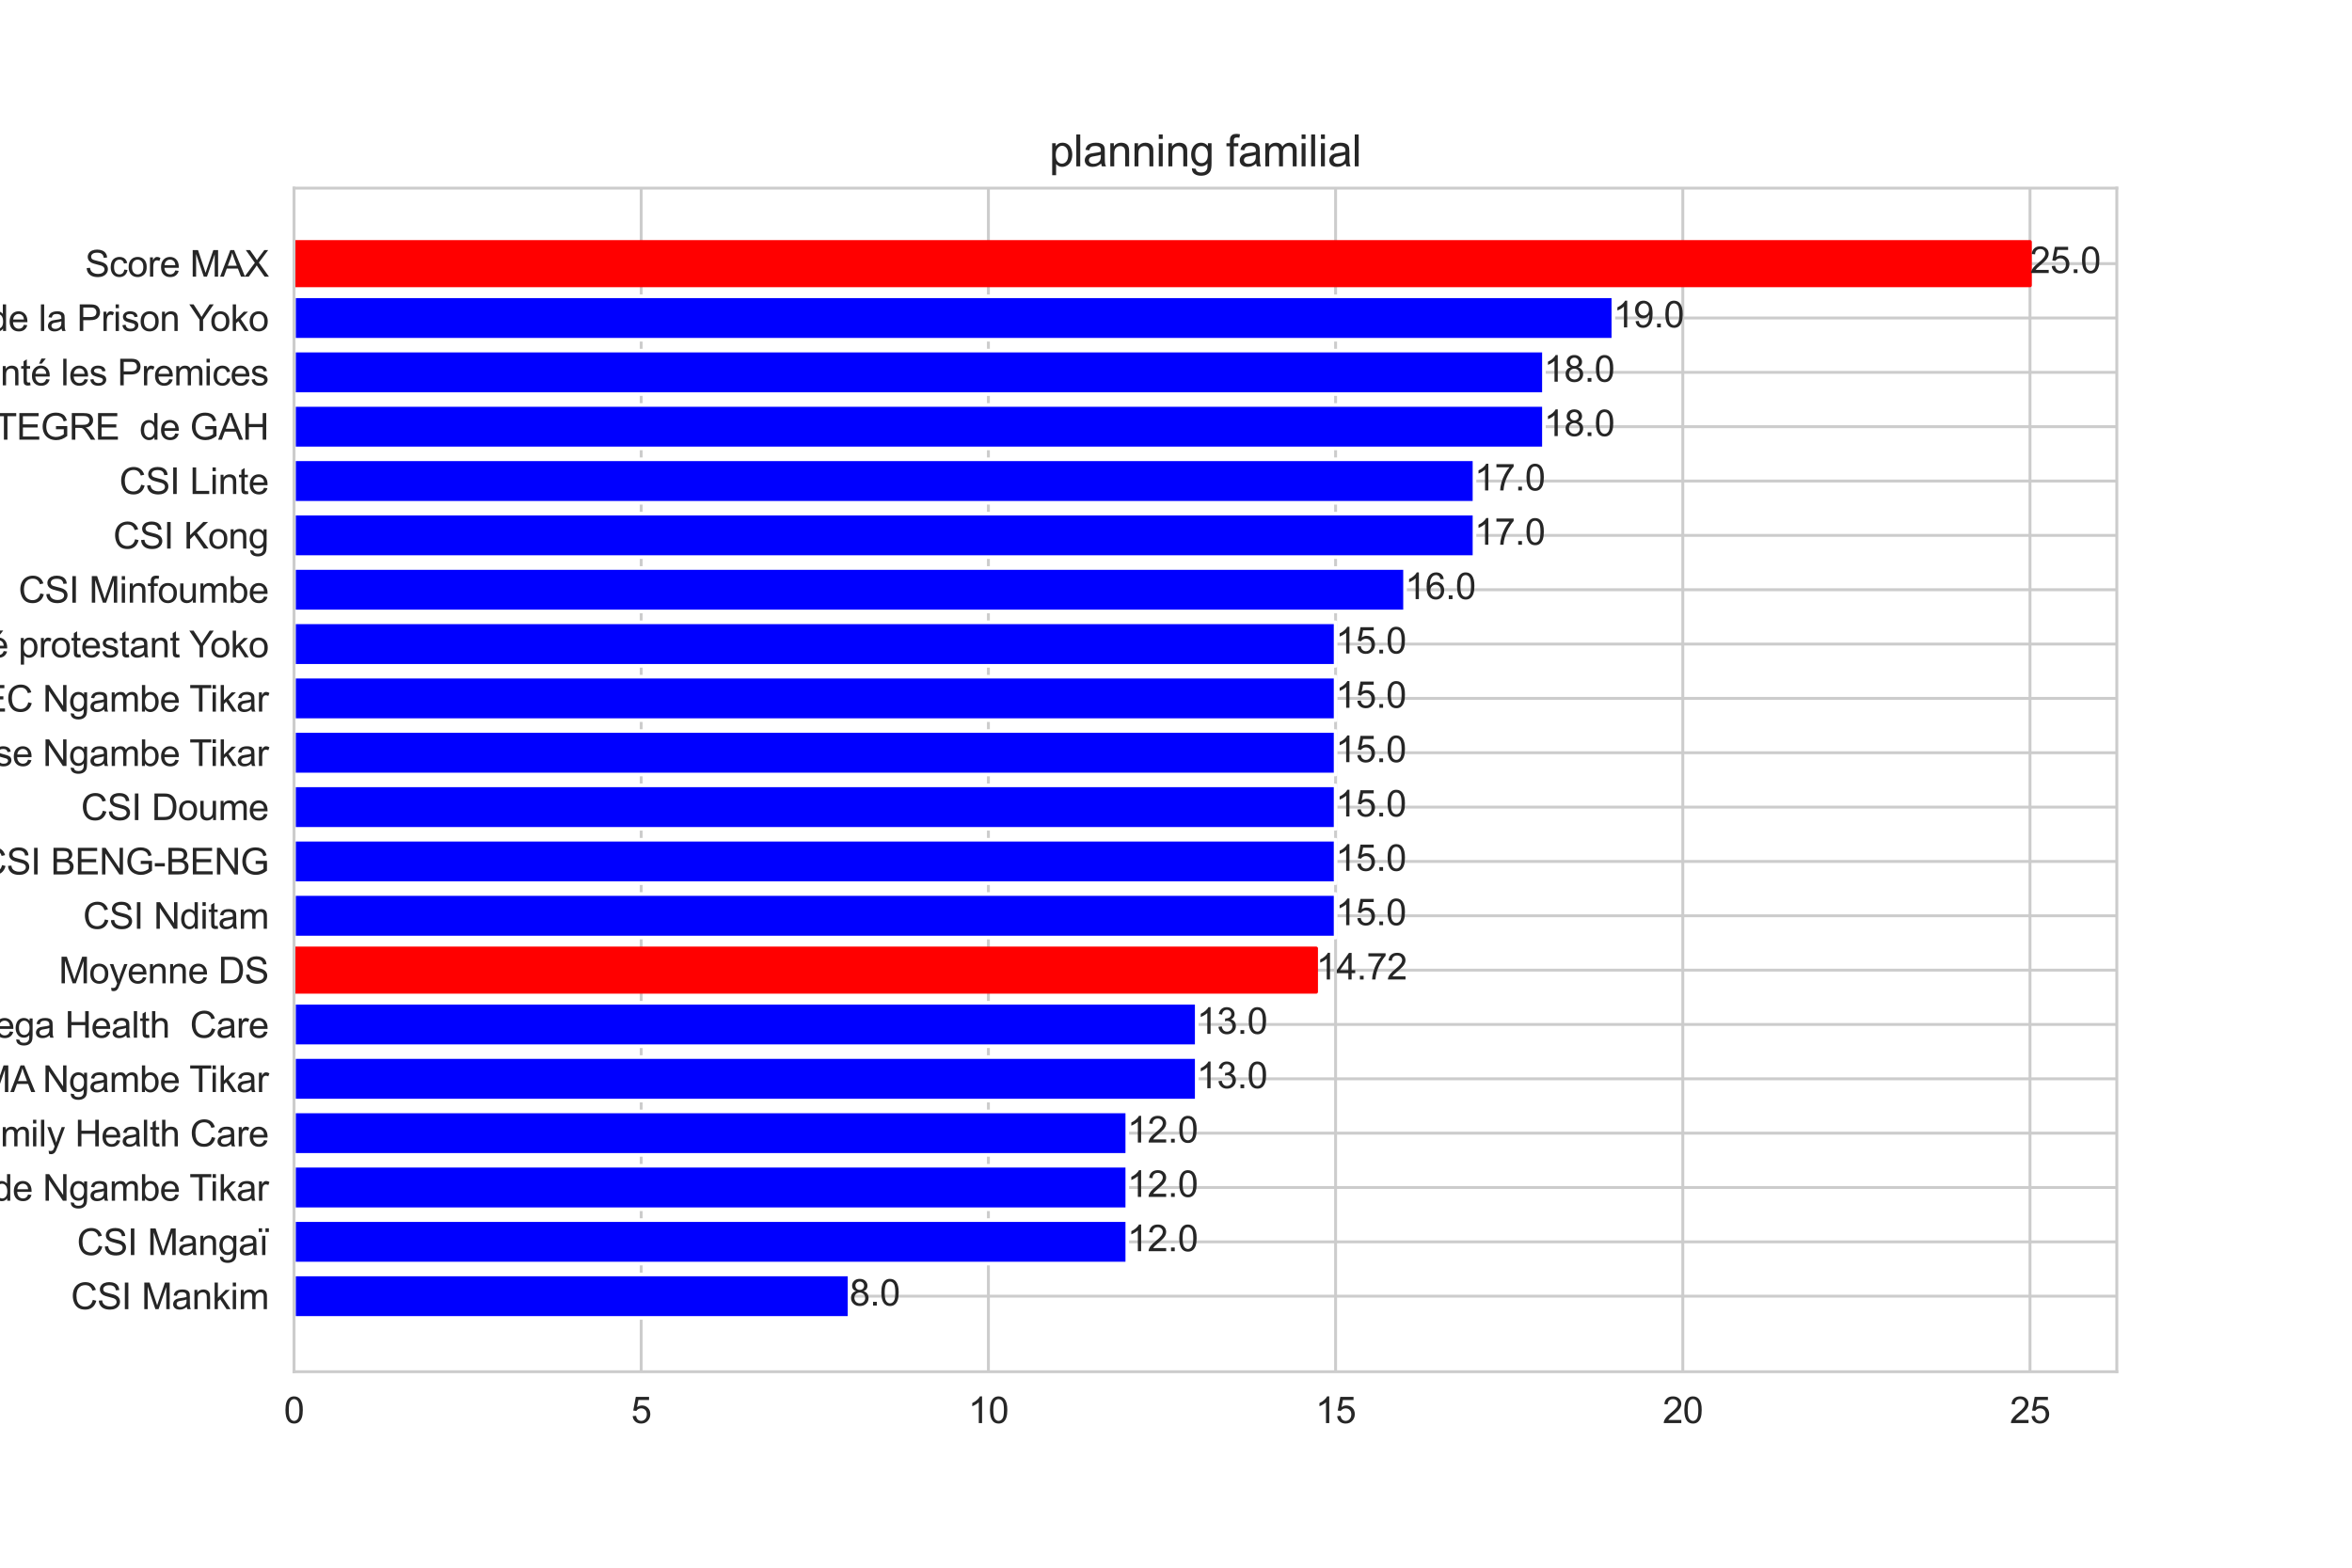 <?xml version="1.0" encoding="utf-8" standalone="no"?>
<!DOCTYPE svg PUBLIC "-//W3C//DTD SVG 1.1//EN"
  "http://www.w3.org/Graphics/SVG/1.1/DTD/svg11.dtd">
<svg height="432pt" version="1.1" viewBox="0 0 648 432" width="648pt" xmlns="http://www.w3.org/2000/svg" xmlns:xlink="http://www.w3.org/1999/xlink">
 <defs>
  <style type="text/css">*{stroke-linecap:butt;stroke-linejoin:round;}</style>
 </defs>
 <g id="figure_1">
  <g id="patch_1">
   <path d="M 0 432 
L 648 432 
L 648 0 
L 0 0 
z
" style="fill:#ffffff;"/>
  </g>
  <g id="axes_1">
   <g id="patch_2">
    <path d="M 81 378 
L 583.2 378 
L 583.2 51.84 
L 81 51.84 
z
" style="fill:#ffffff;"/>
   </g>
   <g id="matplotlib.axis_1">
    <g id="xtick_1">
     <g id="line2d_1">
      <path clip-path="url(#p510f126f03)" d="M 81 378 
L 81 51.84 
" style="fill:none;stroke:#cccccc;stroke-linecap:round;stroke-width:0.8;"/>
     </g>
     <g id="text_1">
      <!-- 0 -->
      <g style="fill:#262626;" transform="translate(78.22 392.158)scale(0.1 -0.1)">
       <defs>
        <path d="M 266 2259 
Q 266 3072 433 3567 
Q 600 4063 929 4331 
Q 1259 4600 1759 4600 
Q 2128 4600 2406 4451 
Q 2684 4303 2865 4023 
Q 3047 3744 3150 3342 
Q 3253 2941 3253 2259 
Q 3253 1453 3087 958 
Q 2922 463 2592 192 
Q 2263 -78 1759 -78 
Q 1097 -78 719 397 
Q 266 969 266 2259 
z
M 844 2259 
Q 844 1131 1108 757 
Q 1372 384 1759 384 
Q 2147 384 2411 759 
Q 2675 1134 2675 2259 
Q 2675 3391 2411 3762 
Q 2147 4134 1753 4134 
Q 1366 4134 1134 3806 
Q 844 3388 844 2259 
z
" id="ArialMT-30" transform="scale(0.016)"/>
       </defs>
       <use xlink:href="#ArialMT-30"/>
      </g>
     </g>
    </g>
    <g id="xtick_2">
     <g id="line2d_2">
      <path clip-path="url(#p510f126f03)" d="M 176.657 378 
L 176.657 51.84 
" style="fill:none;stroke:#cccccc;stroke-linecap:round;stroke-width:0.8;"/>
     </g>
     <g id="text_2">
      <!-- 5 -->
      <g style="fill:#262626;" transform="translate(173.877 392.158)scale(0.1 -0.1)">
       <defs>
        <path d="M 266 1200 
L 856 1250 
Q 922 819 1161 601 
Q 1400 384 1738 384 
Q 2144 384 2425 690 
Q 2706 997 2706 1503 
Q 2706 1984 2436 2262 
Q 2166 2541 1728 2541 
Q 1456 2541 1237 2417 
Q 1019 2294 894 2097 
L 366 2166 
L 809 4519 
L 3088 4519 
L 3088 3981 
L 1259 3981 
L 1013 2750 
Q 1425 3038 1878 3038 
Q 2478 3038 2890 2622 
Q 3303 2206 3303 1553 
Q 3303 931 2941 478 
Q 2500 -78 1738 -78 
Q 1113 -78 717 272 
Q 322 622 266 1200 
z
" id="ArialMT-35" transform="scale(0.016)"/>
       </defs>
       <use xlink:href="#ArialMT-35"/>
      </g>
     </g>
    </g>
    <g id="xtick_3">
     <g id="line2d_3">
      <path clip-path="url(#p510f126f03)" d="M 272.314 378 
L 272.314 51.84 
" style="fill:none;stroke:#cccccc;stroke-linecap:round;stroke-width:0.8;"/>
     </g>
     <g id="text_3">
      <!-- 10 -->
      <g style="fill:#262626;" transform="translate(266.753 392.158)scale(0.1 -0.1)">
       <defs>
        <path d="M 2384 0 
L 1822 0 
L 1822 3584 
Q 1619 3391 1289 3197 
Q 959 3003 697 2906 
L 697 3450 
Q 1169 3672 1522 3987 
Q 1875 4303 2022 4600 
L 2384 4600 
L 2384 0 
z
" id="ArialMT-31" transform="scale(0.016)"/>
       </defs>
       <use xlink:href="#ArialMT-31"/>
       <use x="55.615" xlink:href="#ArialMT-30"/>
      </g>
     </g>
    </g>
    <g id="xtick_4">
     <g id="line2d_4">
      <path clip-path="url(#p510f126f03)" d="M 367.971 378 
L 367.971 51.84 
" style="fill:none;stroke:#cccccc;stroke-linecap:round;stroke-width:0.8;"/>
     </g>
     <g id="text_4">
      <!-- 15 -->
      <g style="fill:#262626;" transform="translate(362.41 392.158)scale(0.1 -0.1)">
       <use xlink:href="#ArialMT-31"/>
       <use x="55.615" xlink:href="#ArialMT-35"/>
      </g>
     </g>
    </g>
    <g id="xtick_5">
     <g id="line2d_5">
      <path clip-path="url(#p510f126f03)" d="M 463.629 378 
L 463.629 51.84 
" style="fill:none;stroke:#cccccc;stroke-linecap:round;stroke-width:0.8;"/>
     </g>
     <g id="text_5">
      <!-- 20 -->
      <g style="fill:#262626;" transform="translate(458.068 392.158)scale(0.1 -0.1)">
       <defs>
        <path d="M 3222 541 
L 3222 0 
L 194 0 
Q 188 203 259 391 
Q 375 700 629 1000 
Q 884 1300 1366 1694 
Q 2113 2306 2375 2664 
Q 2638 3022 2638 3341 
Q 2638 3675 2398 3904 
Q 2159 4134 1775 4134 
Q 1369 4134 1125 3890 
Q 881 3647 878 3216 
L 300 3275 
Q 359 3922 746 4261 
Q 1134 4600 1788 4600 
Q 2447 4600 2831 4234 
Q 3216 3869 3216 3328 
Q 3216 3053 3103 2787 
Q 2991 2522 2730 2228 
Q 2469 1934 1863 1422 
Q 1356 997 1212 845 
Q 1069 694 975 541 
L 3222 541 
z
" id="ArialMT-32" transform="scale(0.016)"/>
       </defs>
       <use xlink:href="#ArialMT-32"/>
       <use x="55.615" xlink:href="#ArialMT-30"/>
      </g>
     </g>
    </g>
    <g id="xtick_6">
     <g id="line2d_6">
      <path clip-path="url(#p510f126f03)" d="M 559.286 378 
L 559.286 51.84 
" style="fill:none;stroke:#cccccc;stroke-linecap:round;stroke-width:0.8;"/>
     </g>
     <g id="text_6">
      <!-- 25 -->
      <g style="fill:#262626;" transform="translate(553.725 392.158)scale(0.1 -0.1)">
       <use xlink:href="#ArialMT-32"/>
       <use x="55.615" xlink:href="#ArialMT-35"/>
      </g>
     </g>
    </g>
   </g>
   <g id="matplotlib.axis_2">
    <g id="ytick_1">
     <g id="line2d_7">
      <path clip-path="url(#p510f126f03)" d="M 81 357.184 
L 583.2 357.184 
" style="fill:none;stroke:#cccccc;stroke-linecap:round;stroke-width:0.8;"/>
     </g>
     <g id="text_7">
      <!-- CSI Mankim -->
      <g style="fill:#262626;" transform="translate(19.548 360.763)scale(0.1 -0.1)">
       <defs>
        <path d="M 3763 1606 
L 4369 1453 
Q 4178 706 3683 314 
Q 3188 -78 2472 -78 
Q 1731 -78 1267 223 
Q 803 525 561 1097 
Q 319 1669 319 2325 
Q 319 3041 592 3573 
Q 866 4106 1370 4382 
Q 1875 4659 2481 4659 
Q 3169 4659 3637 4309 
Q 4106 3959 4291 3325 
L 3694 3184 
Q 3534 3684 3231 3912 
Q 2928 4141 2469 4141 
Q 1941 4141 1586 3887 
Q 1231 3634 1087 3207 
Q 944 2781 944 2328 
Q 944 1744 1114 1308 
Q 1284 872 1643 656 
Q 2003 441 2422 441 
Q 2931 441 3284 734 
Q 3638 1028 3763 1606 
z
" id="ArialMT-43" transform="scale(0.016)"/>
        <path d="M 288 1472 
L 859 1522 
Q 900 1178 1048 958 
Q 1197 738 1509 602 
Q 1822 466 2213 466 
Q 2559 466 2825 569 
Q 3091 672 3220 851 
Q 3350 1031 3350 1244 
Q 3350 1459 3225 1620 
Q 3100 1781 2813 1891 
Q 2628 1963 1997 2114 
Q 1366 2266 1113 2400 
Q 784 2572 623 2826 
Q 463 3081 463 3397 
Q 463 3744 659 4045 
Q 856 4347 1234 4503 
Q 1613 4659 2075 4659 
Q 2584 4659 2973 4495 
Q 3363 4331 3572 4012 
Q 3781 3694 3797 3291 
L 3216 3247 
Q 3169 3681 2898 3903 
Q 2628 4125 2100 4125 
Q 1550 4125 1298 3923 
Q 1047 3722 1047 3438 
Q 1047 3191 1225 3031 
Q 1400 2872 2139 2705 
Q 2878 2538 3153 2413 
Q 3553 2228 3743 1945 
Q 3934 1663 3934 1294 
Q 3934 928 3725 604 
Q 3516 281 3123 101 
Q 2731 -78 2241 -78 
Q 1619 -78 1198 103 
Q 778 284 539 648 
Q 300 1013 288 1472 
z
" id="ArialMT-53" transform="scale(0.016)"/>
        <path d="M 597 0 
L 597 4581 
L 1203 4581 
L 1203 0 
L 597 0 
z
" id="ArialMT-49" transform="scale(0.016)"/>
        <path id="ArialMT-20" transform="scale(0.016)"/>
        <path d="M 475 0 
L 475 4581 
L 1388 4581 
L 2472 1338 
Q 2622 884 2691 659 
Q 2769 909 2934 1394 
L 4031 4581 
L 4847 4581 
L 4847 0 
L 4263 0 
L 4263 3834 
L 2931 0 
L 2384 0 
L 1059 3900 
L 1059 0 
L 475 0 
z
" id="ArialMT-4d" transform="scale(0.016)"/>
        <path d="M 2588 409 
Q 2275 144 1986 34 
Q 1697 -75 1366 -75 
Q 819 -75 525 192 
Q 231 459 231 875 
Q 231 1119 342 1320 
Q 453 1522 633 1644 
Q 813 1766 1038 1828 
Q 1203 1872 1538 1913 
Q 2219 1994 2541 2106 
Q 2544 2222 2544 2253 
Q 2544 2597 2384 2738 
Q 2169 2928 1744 2928 
Q 1347 2928 1158 2789 
Q 969 2650 878 2297 
L 328 2372 
Q 403 2725 575 2942 
Q 747 3159 1072 3276 
Q 1397 3394 1825 3394 
Q 2250 3394 2515 3294 
Q 2781 3194 2906 3042 
Q 3031 2891 3081 2659 
Q 3109 2516 3109 2141 
L 3109 1391 
Q 3109 606 3145 398 
Q 3181 191 3288 0 
L 2700 0 
Q 2613 175 2588 409 
z
M 2541 1666 
Q 2234 1541 1622 1453 
Q 1275 1403 1131 1340 
Q 988 1278 909 1158 
Q 831 1038 831 891 
Q 831 666 1001 516 
Q 1172 366 1500 366 
Q 1825 366 2078 508 
Q 2331 650 2450 897 
Q 2541 1088 2541 1459 
L 2541 1666 
z
" id="ArialMT-61" transform="scale(0.016)"/>
        <path d="M 422 0 
L 422 3319 
L 928 3319 
L 928 2847 
Q 1294 3394 1984 3394 
Q 2284 3394 2536 3286 
Q 2788 3178 2913 3003 
Q 3038 2828 3088 2588 
Q 3119 2431 3119 2041 
L 3119 0 
L 2556 0 
L 2556 2019 
Q 2556 2363 2490 2533 
Q 2425 2703 2258 2804 
Q 2091 2906 1866 2906 
Q 1506 2906 1245 2678 
Q 984 2450 984 1813 
L 984 0 
L 422 0 
z
" id="ArialMT-6e" transform="scale(0.016)"/>
        <path d="M 425 0 
L 425 4581 
L 988 4581 
L 988 1969 
L 2319 3319 
L 3047 3319 
L 1778 2088 
L 3175 0 
L 2481 0 
L 1384 1697 
L 988 1316 
L 988 0 
L 425 0 
z
" id="ArialMT-6b" transform="scale(0.016)"/>
        <path d="M 425 3934 
L 425 4581 
L 988 4581 
L 988 3934 
L 425 3934 
z
M 425 0 
L 425 3319 
L 988 3319 
L 988 0 
L 425 0 
z
" id="ArialMT-69" transform="scale(0.016)"/>
        <path d="M 422 0 
L 422 3319 
L 925 3319 
L 925 2853 
Q 1081 3097 1340 3245 
Q 1600 3394 1931 3394 
Q 2300 3394 2536 3241 
Q 2772 3088 2869 2813 
Q 3263 3394 3894 3394 
Q 4388 3394 4653 3120 
Q 4919 2847 4919 2278 
L 4919 0 
L 4359 0 
L 4359 2091 
Q 4359 2428 4304 2576 
Q 4250 2725 4106 2815 
Q 3963 2906 3769 2906 
Q 3419 2906 3187 2673 
Q 2956 2441 2956 1928 
L 2956 0 
L 2394 0 
L 2394 2156 
Q 2394 2531 2256 2718 
Q 2119 2906 1806 2906 
Q 1569 2906 1367 2781 
Q 1166 2656 1075 2415 
Q 984 2175 984 1722 
L 984 0 
L 422 0 
z
" id="ArialMT-6d" transform="scale(0.016)"/>
       </defs>
       <use xlink:href="#ArialMT-43"/>
       <use x="72.217" xlink:href="#ArialMT-53"/>
       <use x="138.916" xlink:href="#ArialMT-49"/>
       <use x="166.699" xlink:href="#ArialMT-20"/>
       <use x="194.482" xlink:href="#ArialMT-4d"/>
       <use x="277.783" xlink:href="#ArialMT-61"/>
       <use x="333.398" xlink:href="#ArialMT-6e"/>
       <use x="389.014" xlink:href="#ArialMT-6b"/>
       <use x="439.014" xlink:href="#ArialMT-69"/>
       <use x="461.23" xlink:href="#ArialMT-6d"/>
      </g>
     </g>
    </g>
    <g id="ytick_2">
     <g id="line2d_8">
      <path clip-path="url(#p510f126f03)" d="M 81 342.209 
L 583.2 342.209 
" style="fill:none;stroke:#cccccc;stroke-linecap:round;stroke-width:0.8;"/>
     </g>
     <g id="text_8">
      <!-- CSI Mangaï -->
      <g style="fill:#262626;" transform="translate(21.2 345.849)scale(0.1 -0.1)">
       <defs>
        <path d="M 319 -275 
L 866 -356 
Q 900 -609 1056 -725 
Q 1266 -881 1628 -881 
Q 2019 -881 2231 -725 
Q 2444 -569 2519 -288 
Q 2563 -116 2559 434 
Q 2191 0 1641 0 
Q 956 0 581 494 
Q 206 988 206 1678 
Q 206 2153 378 2554 
Q 550 2956 876 3175 
Q 1203 3394 1644 3394 
Q 2231 3394 2613 2919 
L 2613 3319 
L 3131 3319 
L 3131 450 
Q 3131 -325 2973 -648 
Q 2816 -972 2473 -1159 
Q 2131 -1347 1631 -1347 
Q 1038 -1347 672 -1080 
Q 306 -813 319 -275 
z
M 784 1719 
Q 784 1066 1043 766 
Q 1303 466 1694 466 
Q 2081 466 2343 764 
Q 2606 1063 2606 1700 
Q 2606 2309 2336 2618 
Q 2066 2928 1684 2928 
Q 1309 2928 1046 2623 
Q 784 2319 784 1719 
z
" id="ArialMT-67" transform="scale(0.016)"/>
        <path d="M 619 0 
L 619 3319 
L 1181 3319 
L 1181 0 
L 619 0 
z
M 31 3969 
L 31 4609 
L 618 4609 
L 618 3969 
L 31 3969 
z
M 1196 3969 
L 1196 4609 
L 1784 4609 
L 1784 3969 
L 1196 3969 
z
" id="ArialMT-ef" transform="scale(0.016)"/>
       </defs>
       <use xlink:href="#ArialMT-43"/>
       <use x="72.217" xlink:href="#ArialMT-53"/>
       <use x="138.916" xlink:href="#ArialMT-49"/>
       <use x="166.699" xlink:href="#ArialMT-20"/>
       <use x="194.482" xlink:href="#ArialMT-4d"/>
       <use x="277.783" xlink:href="#ArialMT-61"/>
       <use x="333.398" xlink:href="#ArialMT-6e"/>
       <use x="389.014" xlink:href="#ArialMT-67"/>
       <use x="444.629" xlink:href="#ArialMT-61"/>
       <use x="500.244" xlink:href="#ArialMT-ef"/>
      </g>
     </g>
    </g>
    <g id="ytick_3">
     <g id="line2d_9">
      <path clip-path="url(#p510f126f03)" d="M 81 327.234 
L 583.2 327.234 
" style="fill:none;stroke:#cccccc;stroke-linecap:round;stroke-width:0.8;"/>
     </g>
     <g id="text_9">
      <!-- Centre de santé privé  de l'eglise Lutherienne de Ngambe Tikar -->
      <g style="fill:#262626;" transform="translate(-205.834 330.874)scale(0.1 -0.1)">
       <defs>
        <path d="M 2694 1069 
L 3275 997 
Q 3138 488 2766 206 
Q 2394 -75 1816 -75 
Q 1088 -75 661 373 
Q 234 822 234 1631 
Q 234 2469 665 2931 
Q 1097 3394 1784 3394 
Q 2450 3394 2872 2941 
Q 3294 2488 3294 1666 
Q 3294 1616 3291 1516 
L 816 1516 
Q 847 969 1125 678 
Q 1403 388 1819 388 
Q 2128 388 2347 550 
Q 2566 713 2694 1069 
z
M 847 1978 
L 2700 1978 
Q 2663 2397 2488 2606 
Q 2219 2931 1791 2931 
Q 1403 2931 1139 2672 
Q 875 2413 847 1978 
z
" id="ArialMT-65" transform="scale(0.016)"/>
        <path d="M 1650 503 
L 1731 6 
Q 1494 -44 1306 -44 
Q 1000 -44 831 53 
Q 663 150 594 308 
Q 525 466 525 972 
L 525 2881 
L 113 2881 
L 113 3319 
L 525 3319 
L 525 4141 
L 1084 4478 
L 1084 3319 
L 1650 3319 
L 1650 2881 
L 1084 2881 
L 1084 941 
Q 1084 700 1114 631 
Q 1144 563 1211 522 
Q 1278 481 1403 481 
Q 1497 481 1650 503 
z
" id="ArialMT-74" transform="scale(0.016)"/>
        <path d="M 416 0 
L 416 3319 
L 922 3319 
L 922 2816 
Q 1116 3169 1280 3281 
Q 1444 3394 1641 3394 
Q 1925 3394 2219 3213 
L 2025 2691 
Q 1819 2813 1613 2813 
Q 1428 2813 1281 2702 
Q 1134 2591 1072 2394 
Q 978 2094 978 1738 
L 978 0 
L 416 0 
z
" id="ArialMT-72" transform="scale(0.016)"/>
        <path d="M 2575 0 
L 2575 419 
Q 2259 -75 1647 -75 
Q 1250 -75 917 144 
Q 584 363 401 755 
Q 219 1147 219 1656 
Q 219 2153 384 2558 
Q 550 2963 881 3178 
Q 1213 3394 1622 3394 
Q 1922 3394 2156 3267 
Q 2391 3141 2538 2938 
L 2538 4581 
L 3097 4581 
L 3097 0 
L 2575 0 
z
M 797 1656 
Q 797 1019 1065 703 
Q 1334 388 1700 388 
Q 2069 388 2326 689 
Q 2584 991 2584 1609 
Q 2584 2291 2321 2609 
Q 2059 2928 1675 2928 
Q 1300 2928 1048 2622 
Q 797 2316 797 1656 
z
" id="ArialMT-64" transform="scale(0.016)"/>
        <path d="M 197 991 
L 753 1078 
Q 800 744 1014 566 
Q 1228 388 1613 388 
Q 2000 388 2187 545 
Q 2375 703 2375 916 
Q 2375 1106 2209 1216 
Q 2094 1291 1634 1406 
Q 1016 1563 777 1677 
Q 538 1791 414 1992 
Q 291 2194 291 2438 
Q 291 2659 392 2848 
Q 494 3038 669 3163 
Q 800 3259 1026 3326 
Q 1253 3394 1513 3394 
Q 1903 3394 2198 3281 
Q 2494 3169 2634 2976 
Q 2775 2784 2828 2463 
L 2278 2388 
Q 2241 2644 2061 2787 
Q 1881 2931 1553 2931 
Q 1166 2931 1000 2803 
Q 834 2675 834 2503 
Q 834 2394 903 2306 
Q 972 2216 1119 2156 
Q 1203 2125 1616 2013 
Q 2213 1853 2448 1751 
Q 2684 1650 2818 1456 
Q 2953 1263 2953 975 
Q 2953 694 2789 445 
Q 2625 197 2315 61 
Q 2006 -75 1616 -75 
Q 969 -75 630 194 
Q 291 463 197 991 
z
" id="ArialMT-73" transform="scale(0.016)"/>
        <path d="M 2694 1069 
L 3275 997 
Q 3138 488 2766 206 
Q 2394 -75 1816 -75 
Q 1088 -75 661 373 
Q 234 822 234 1631 
Q 234 2469 665 2931 
Q 1097 3394 1784 3394 
Q 2450 3394 2872 2941 
Q 3294 2488 3294 1666 
Q 3294 1616 3291 1516 
L 816 1516 
Q 847 969 1125 678 
Q 1403 388 1819 388 
Q 2128 388 2347 550 
Q 2566 713 2694 1069 
z
M 847 1978 
L 2700 1978 
Q 2663 2397 2488 2606 
Q 2219 2931 1791 2931 
Q 1403 2931 1139 2672 
Q 875 2413 847 1978 
z
M 1454 3731 
L 1869 4606 
L 2607 4606 
L 1919 3731 
L 1454 3731 
z
" id="ArialMT-e9" transform="scale(0.016)"/>
        <path d="M 422 -1272 
L 422 3319 
L 934 3319 
L 934 2888 
Q 1116 3141 1344 3267 
Q 1572 3394 1897 3394 
Q 2322 3394 2647 3175 
Q 2972 2956 3137 2557 
Q 3303 2159 3303 1684 
Q 3303 1175 3120 767 
Q 2938 359 2589 142 
Q 2241 -75 1856 -75 
Q 1575 -75 1351 44 
Q 1128 163 984 344 
L 984 -1272 
L 422 -1272 
z
M 931 1641 
Q 931 1000 1190 694 
Q 1450 388 1819 388 
Q 2194 388 2461 705 
Q 2728 1022 2728 1688 
Q 2728 2322 2467 2637 
Q 2206 2953 1844 2953 
Q 1484 2953 1207 2617 
Q 931 2281 931 1641 
z
" id="ArialMT-70" transform="scale(0.016)"/>
        <path d="M 1344 0 
L 81 3319 
L 675 3319 
L 1388 1331 
Q 1503 1009 1600 663 
Q 1675 925 1809 1294 
L 2547 3319 
L 3125 3319 
L 1869 0 
L 1344 0 
z
" id="ArialMT-76" transform="scale(0.016)"/>
        <path d="M 409 0 
L 409 4581 
L 972 4581 
L 972 0 
L 409 0 
z
" id="ArialMT-6c" transform="scale(0.016)"/>
        <path d="M 425 2959 
L 281 3816 
L 281 4581 
L 922 4581 
L 922 3816 
L 772 2959 
L 425 2959 
z
" id="ArialMT-27" transform="scale(0.016)"/>
        <path d="M 469 0 
L 469 4581 
L 1075 4581 
L 1075 541 
L 3331 541 
L 3331 0 
L 469 0 
z
" id="ArialMT-4c" transform="scale(0.016)"/>
        <path d="M 2597 0 
L 2597 488 
Q 2209 -75 1544 -75 
Q 1250 -75 995 37 
Q 741 150 617 320 
Q 494 491 444 738 
Q 409 903 409 1263 
L 409 3319 
L 972 3319 
L 972 1478 
Q 972 1038 1006 884 
Q 1059 663 1231 536 
Q 1403 409 1656 409 
Q 1909 409 2131 539 
Q 2353 669 2445 892 
Q 2538 1116 2538 1541 
L 2538 3319 
L 3100 3319 
L 3100 0 
L 2597 0 
z
" id="ArialMT-75" transform="scale(0.016)"/>
        <path d="M 422 0 
L 422 4581 
L 984 4581 
L 984 2938 
Q 1378 3394 1978 3394 
Q 2347 3394 2619 3248 
Q 2891 3103 3008 2847 
Q 3125 2591 3125 2103 
L 3125 0 
L 2563 0 
L 2563 2103 
Q 2563 2525 2380 2717 
Q 2197 2909 1863 2909 
Q 1613 2909 1392 2779 
Q 1172 2650 1078 2428 
Q 984 2206 984 1816 
L 984 0 
L 422 0 
z
" id="ArialMT-68" transform="scale(0.016)"/>
        <path d="M 488 0 
L 488 4581 
L 1109 4581 
L 3516 984 
L 3516 4581 
L 4097 4581 
L 4097 0 
L 3475 0 
L 1069 3600 
L 1069 0 
L 488 0 
z
" id="ArialMT-4e" transform="scale(0.016)"/>
        <path d="M 941 0 
L 419 0 
L 419 4581 
L 981 4581 
L 981 2947 
Q 1338 3394 1891 3394 
Q 2197 3394 2470 3270 
Q 2744 3147 2920 2923 
Q 3097 2700 3197 2384 
Q 3297 2069 3297 1709 
Q 3297 856 2875 390 
Q 2453 -75 1863 -75 
Q 1275 -75 941 416 
L 941 0 
z
M 934 1684 
Q 934 1088 1097 822 
Q 1363 388 1816 388 
Q 2184 388 2453 708 
Q 2722 1028 2722 1663 
Q 2722 2313 2464 2622 
Q 2206 2931 1841 2931 
Q 1472 2931 1203 2611 
Q 934 2291 934 1684 
z
" id="ArialMT-62" transform="scale(0.016)"/>
        <path d="M 1659 0 
L 1659 4041 
L 150 4041 
L 150 4581 
L 3781 4581 
L 3781 4041 
L 2266 4041 
L 2266 0 
L 1659 0 
z
" id="ArialMT-54" transform="scale(0.016)"/>
       </defs>
       <use xlink:href="#ArialMT-43"/>
       <use x="72.217" xlink:href="#ArialMT-65"/>
       <use x="127.832" xlink:href="#ArialMT-6e"/>
       <use x="183.447" xlink:href="#ArialMT-74"/>
       <use x="211.23" xlink:href="#ArialMT-72"/>
       <use x="244.531" xlink:href="#ArialMT-65"/>
       <use x="300.146" xlink:href="#ArialMT-20"/>
       <use x="327.93" xlink:href="#ArialMT-64"/>
       <use x="383.545" xlink:href="#ArialMT-65"/>
       <use x="439.16" xlink:href="#ArialMT-20"/>
       <use x="466.943" xlink:href="#ArialMT-73"/>
       <use x="516.943" xlink:href="#ArialMT-61"/>
       <use x="572.559" xlink:href="#ArialMT-6e"/>
       <use x="628.174" xlink:href="#ArialMT-74"/>
       <use x="655.957" xlink:href="#ArialMT-e9"/>
       <use x="711.572" xlink:href="#ArialMT-20"/>
       <use x="739.355" xlink:href="#ArialMT-70"/>
       <use x="794.971" xlink:href="#ArialMT-72"/>
       <use x="828.271" xlink:href="#ArialMT-69"/>
       <use x="850.488" xlink:href="#ArialMT-76"/>
       <use x="900.488" xlink:href="#ArialMT-e9"/>
       <use x="956.104" xlink:href="#ArialMT-20"/>
       <use x="983.887" xlink:href="#ArialMT-20"/>
       <use x="1011.67" xlink:href="#ArialMT-64"/>
       <use x="1067.285" xlink:href="#ArialMT-65"/>
       <use x="1122.9" xlink:href="#ArialMT-20"/>
       <use x="1150.684" xlink:href="#ArialMT-6c"/>
       <use x="1172.9" xlink:href="#ArialMT-27"/>
       <use x="1191.992" xlink:href="#ArialMT-65"/>
       <use x="1247.607" xlink:href="#ArialMT-67"/>
       <use x="1303.223" xlink:href="#ArialMT-6c"/>
       <use x="1325.439" xlink:href="#ArialMT-69"/>
       <use x="1347.656" xlink:href="#ArialMT-73"/>
       <use x="1397.656" xlink:href="#ArialMT-65"/>
       <use x="1453.271" xlink:href="#ArialMT-20"/>
       <use x="1481.055" xlink:href="#ArialMT-4c"/>
       <use x="1536.67" xlink:href="#ArialMT-75"/>
       <use x="1592.285" xlink:href="#ArialMT-74"/>
       <use x="1620.068" xlink:href="#ArialMT-68"/>
       <use x="1675.684" xlink:href="#ArialMT-65"/>
       <use x="1731.299" xlink:href="#ArialMT-72"/>
       <use x="1764.6" xlink:href="#ArialMT-69"/>
       <use x="1786.816" xlink:href="#ArialMT-65"/>
       <use x="1842.432" xlink:href="#ArialMT-6e"/>
       <use x="1898.047" xlink:href="#ArialMT-6e"/>
       <use x="1953.662" xlink:href="#ArialMT-65"/>
       <use x="2009.277" xlink:href="#ArialMT-20"/>
       <use x="2037.061" xlink:href="#ArialMT-64"/>
       <use x="2092.676" xlink:href="#ArialMT-65"/>
       <use x="2148.291" xlink:href="#ArialMT-20"/>
       <use x="2176.074" xlink:href="#ArialMT-4e"/>
       <use x="2248.291" xlink:href="#ArialMT-67"/>
       <use x="2303.906" xlink:href="#ArialMT-61"/>
       <use x="2359.521" xlink:href="#ArialMT-6d"/>
       <use x="2442.822" xlink:href="#ArialMT-62"/>
       <use x="2498.438" xlink:href="#ArialMT-65"/>
       <use x="2554.053" xlink:href="#ArialMT-20"/>
       <use x="2580.086" xlink:href="#ArialMT-54"/>
       <use x="2637.42" xlink:href="#ArialMT-69"/>
       <use x="2659.637" xlink:href="#ArialMT-6b"/>
       <use x="2709.637" xlink:href="#ArialMT-61"/>
       <use x="2765.252" xlink:href="#ArialMT-72"/>
      </g>
     </g>
    </g>
    <g id="ytick_4">
     <g id="line2d_10">
      <path clip-path="url(#p510f126f03)" d="M 81 312.259 
L 583.2 312.259 
" style="fill:none;stroke:#cccccc;stroke-linecap:round;stroke-width:0.8;"/>
     </g>
     <g id="text_10">
      <!-- Family Health Care -->
      <g style="fill:#262626;" transform="translate(-11.577 315.899)scale(0.1 -0.1)">
       <defs>
        <path d="M 525 0 
L 525 4581 
L 3616 4581 
L 3616 4041 
L 1131 4041 
L 1131 2622 
L 3281 2622 
L 3281 2081 
L 1131 2081 
L 1131 0 
L 525 0 
z
" id="ArialMT-46" transform="scale(0.016)"/>
        <path d="M 397 -1278 
L 334 -750 
Q 519 -800 656 -800 
Q 844 -800 956 -737 
Q 1069 -675 1141 -563 
Q 1194 -478 1313 -144 
Q 1328 -97 1363 -6 
L 103 3319 
L 709 3319 
L 1400 1397 
Q 1534 1031 1641 628 
Q 1738 1016 1872 1384 
L 2581 3319 
L 3144 3319 
L 1881 -56 
Q 1678 -603 1566 -809 
Q 1416 -1088 1222 -1217 
Q 1028 -1347 759 -1347 
Q 597 -1347 397 -1278 
z
" id="ArialMT-79" transform="scale(0.016)"/>
        <path d="M 513 0 
L 513 4581 
L 1119 4581 
L 1119 2700 
L 3500 2700 
L 3500 4581 
L 4106 4581 
L 4106 0 
L 3500 0 
L 3500 2159 
L 1119 2159 
L 1119 0 
L 513 0 
z
" id="ArialMT-48" transform="scale(0.016)"/>
       </defs>
       <use xlink:href="#ArialMT-46"/>
       <use x="61.084" xlink:href="#ArialMT-61"/>
       <use x="116.699" xlink:href="#ArialMT-6d"/>
       <use x="200" xlink:href="#ArialMT-69"/>
       <use x="222.217" xlink:href="#ArialMT-6c"/>
       <use x="244.434" xlink:href="#ArialMT-79"/>
       <use x="294.434" xlink:href="#ArialMT-20"/>
       <use x="322.217" xlink:href="#ArialMT-48"/>
       <use x="394.434" xlink:href="#ArialMT-65"/>
       <use x="450.049" xlink:href="#ArialMT-61"/>
       <use x="505.664" xlink:href="#ArialMT-6c"/>
       <use x="527.881" xlink:href="#ArialMT-74"/>
       <use x="555.664" xlink:href="#ArialMT-68"/>
       <use x="611.279" xlink:href="#ArialMT-20"/>
       <use x="639.062" xlink:href="#ArialMT-43"/>
       <use x="711.279" xlink:href="#ArialMT-61"/>
       <use x="766.895" xlink:href="#ArialMT-72"/>
       <use x="800.195" xlink:href="#ArialMT-65"/>
      </g>
     </g>
    </g>
    <g id="ytick_5">
     <g id="line2d_11">
      <path clip-path="url(#p510f126f03)" d="M 81 297.284 
L 583.2 297.284 
" style="fill:none;stroke:#cccccc;stroke-linecap:round;stroke-width:0.8;"/>
     </g>
     <g id="text_11">
      <!-- CMA Ngambe Tikar -->
      <g style="fill:#262626;" transform="translate(-12.694 300.923)scale(0.1 -0.1)">
       <defs>
        <path d="M -9 0 
L 1750 4581 
L 2403 4581 
L 4278 0 
L 3588 0 
L 3053 1388 
L 1138 1388 
L 634 0 
L -9 0 
z
M 1313 1881 
L 2866 1881 
L 2388 3150 
Q 2169 3728 2063 4100 
Q 1975 3659 1816 3225 
L 1313 1881 
z
" id="ArialMT-41" transform="scale(0.016)"/>
       </defs>
       <use xlink:href="#ArialMT-43"/>
       <use x="72.217" xlink:href="#ArialMT-4d"/>
       <use x="155.518" xlink:href="#ArialMT-41"/>
       <use x="216.717" xlink:href="#ArialMT-20"/>
       <use x="244.5" xlink:href="#ArialMT-4e"/>
       <use x="316.717" xlink:href="#ArialMT-67"/>
       <use x="372.332" xlink:href="#ArialMT-61"/>
       <use x="427.947" xlink:href="#ArialMT-6d"/>
       <use x="511.248" xlink:href="#ArialMT-62"/>
       <use x="566.863" xlink:href="#ArialMT-65"/>
       <use x="622.479" xlink:href="#ArialMT-20"/>
       <use x="648.512" xlink:href="#ArialMT-54"/>
       <use x="705.846" xlink:href="#ArialMT-69"/>
       <use x="728.062" xlink:href="#ArialMT-6b"/>
       <use x="778.062" xlink:href="#ArialMT-61"/>
       <use x="833.678" xlink:href="#ArialMT-72"/>
      </g>
     </g>
    </g>
    <g id="ytick_6">
     <g id="line2d_12">
      <path clip-path="url(#p510f126f03)" d="M 81 282.308 
L 583.2 282.308 
" style="fill:none;stroke:#cccccc;stroke-linecap:round;stroke-width:0.8;"/>
     </g>
     <g id="text_12">
      <!-- Centre de Sante Omega Health  Care -->
      <g style="fill:#262626;" transform="translate(-93.303 285.951)scale(0.1 -0.1)">
       <defs>
        <path d="M 309 2231 
Q 309 3372 921 4017 
Q 1534 4663 2503 4663 
Q 3138 4663 3647 4359 
Q 4156 4056 4423 3514 
Q 4691 2972 4691 2284 
Q 4691 1588 4409 1038 
Q 4128 488 3612 205 
Q 3097 -78 2500 -78 
Q 1853 -78 1343 234 
Q 834 547 571 1087 
Q 309 1628 309 2231 
z
M 934 2222 
Q 934 1394 1379 917 
Q 1825 441 2497 441 
Q 3181 441 3623 922 
Q 4066 1403 4066 2288 
Q 4066 2847 3877 3264 
Q 3688 3681 3323 3911 
Q 2959 4141 2506 4141 
Q 1863 4141 1398 3698 
Q 934 3256 934 2222 
z
" id="ArialMT-4f" transform="scale(0.016)"/>
       </defs>
       <use xlink:href="#ArialMT-43"/>
       <use x="72.217" xlink:href="#ArialMT-65"/>
       <use x="127.832" xlink:href="#ArialMT-6e"/>
       <use x="183.447" xlink:href="#ArialMT-74"/>
       <use x="211.23" xlink:href="#ArialMT-72"/>
       <use x="244.531" xlink:href="#ArialMT-65"/>
       <use x="300.146" xlink:href="#ArialMT-20"/>
       <use x="327.93" xlink:href="#ArialMT-64"/>
       <use x="383.545" xlink:href="#ArialMT-65"/>
       <use x="439.16" xlink:href="#ArialMT-20"/>
       <use x="466.943" xlink:href="#ArialMT-53"/>
       <use x="533.643" xlink:href="#ArialMT-61"/>
       <use x="589.258" xlink:href="#ArialMT-6e"/>
       <use x="644.873" xlink:href="#ArialMT-74"/>
       <use x="672.656" xlink:href="#ArialMT-65"/>
       <use x="728.271" xlink:href="#ArialMT-20"/>
       <use x="756.055" xlink:href="#ArialMT-4f"/>
       <use x="833.838" xlink:href="#ArialMT-6d"/>
       <use x="917.139" xlink:href="#ArialMT-65"/>
       <use x="972.754" xlink:href="#ArialMT-67"/>
       <use x="1028.369" xlink:href="#ArialMT-61"/>
       <use x="1083.984" xlink:href="#ArialMT-20"/>
       <use x="1111.768" xlink:href="#ArialMT-48"/>
       <use x="1183.984" xlink:href="#ArialMT-65"/>
       <use x="1239.6" xlink:href="#ArialMT-61"/>
       <use x="1295.215" xlink:href="#ArialMT-6c"/>
       <use x="1317.432" xlink:href="#ArialMT-74"/>
       <use x="1345.215" xlink:href="#ArialMT-68"/>
       <use x="1400.83" xlink:href="#ArialMT-20"/>
       <use x="1428.613" xlink:href="#ArialMT-20"/>
       <use x="1456.396" xlink:href="#ArialMT-43"/>
       <use x="1528.613" xlink:href="#ArialMT-61"/>
       <use x="1584.229" xlink:href="#ArialMT-72"/>
       <use x="1617.529" xlink:href="#ArialMT-65"/>
      </g>
     </g>
    </g>
    <g id="ytick_7">
     <g id="line2d_13">
      <path clip-path="url(#p510f126f03)" d="M 81 267.333 
L 583.2 267.333 
" style="fill:none;stroke:#cccccc;stroke-linecap:round;stroke-width:0.8;"/>
     </g>
     <g id="text_13">
      <!-- Moyenne DS -->
      <g style="fill:#262626;" transform="translate(16.195 270.973)scale(0.1 -0.1)">
       <defs>
        <path d="M 213 1659 
Q 213 2581 725 3025 
Q 1153 3394 1769 3394 
Q 2453 3394 2887 2945 
Q 3322 2497 3322 1706 
Q 3322 1066 3130 698 
Q 2938 331 2570 128 
Q 2203 -75 1769 -75 
Q 1072 -75 642 372 
Q 213 819 213 1659 
z
M 791 1659 
Q 791 1022 1069 705 
Q 1347 388 1769 388 
Q 2188 388 2466 706 
Q 2744 1025 2744 1678 
Q 2744 2294 2464 2611 
Q 2184 2928 1769 2928 
Q 1347 2928 1069 2612 
Q 791 2297 791 1659 
z
" id="ArialMT-6f" transform="scale(0.016)"/>
        <path d="M 494 0 
L 494 4581 
L 2072 4581 
Q 2606 4581 2888 4516 
Q 3281 4425 3559 4188 
Q 3922 3881 4101 3404 
Q 4281 2928 4281 2316 
Q 4281 1794 4159 1391 
Q 4038 988 3847 723 
Q 3656 459 3429 307 
Q 3203 156 2883 78 
Q 2563 0 2147 0 
L 494 0 
z
M 1100 541 
L 2078 541 
Q 2531 541 2789 625 
Q 3047 709 3200 863 
Q 3416 1078 3536 1442 
Q 3656 1806 3656 2325 
Q 3656 3044 3420 3430 
Q 3184 3816 2847 3947 
Q 2603 4041 2063 4041 
L 1100 4041 
L 1100 541 
z
" id="ArialMT-44" transform="scale(0.016)"/>
       </defs>
       <use xlink:href="#ArialMT-4d"/>
       <use x="83.301" xlink:href="#ArialMT-6f"/>
       <use x="138.916" xlink:href="#ArialMT-79"/>
       <use x="188.916" xlink:href="#ArialMT-65"/>
       <use x="244.531" xlink:href="#ArialMT-6e"/>
       <use x="300.146" xlink:href="#ArialMT-6e"/>
       <use x="355.762" xlink:href="#ArialMT-65"/>
       <use x="411.377" xlink:href="#ArialMT-20"/>
       <use x="439.16" xlink:href="#ArialMT-44"/>
       <use x="511.377" xlink:href="#ArialMT-53"/>
      </g>
     </g>
    </g>
    <g id="ytick_8">
     <g id="line2d_14">
      <path clip-path="url(#p510f126f03)" d="M 81 252.358 
L 583.2 252.358 
" style="fill:none;stroke:#cccccc;stroke-linecap:round;stroke-width:0.8;"/>
     </g>
     <g id="text_14">
      <!-- CSI Nditam -->
      <g style="fill:#262626;" transform="translate(22.878 255.937)scale(0.1 -0.1)">
       <use xlink:href="#ArialMT-43"/>
       <use x="72.217" xlink:href="#ArialMT-53"/>
       <use x="138.916" xlink:href="#ArialMT-49"/>
       <use x="166.699" xlink:href="#ArialMT-20"/>
       <use x="194.482" xlink:href="#ArialMT-4e"/>
       <use x="266.699" xlink:href="#ArialMT-64"/>
       <use x="322.314" xlink:href="#ArialMT-69"/>
       <use x="344.531" xlink:href="#ArialMT-74"/>
       <use x="372.314" xlink:href="#ArialMT-61"/>
       <use x="427.93" xlink:href="#ArialMT-6d"/>
      </g>
     </g>
    </g>
    <g id="ytick_9">
     <g id="line2d_15">
      <path clip-path="url(#p510f126f03)" d="M 81 237.383 
L 583.2 237.383 
" style="fill:none;stroke:#cccccc;stroke-linecap:round;stroke-width:0.8;"/>
     </g>
     <g id="text_15">
      <!-- CSI BENG-BENG -->
      <g style="fill:#262626;" transform="translate(-5.459 240.962)scale(0.1 -0.1)">
       <defs>
        <path d="M 469 0 
L 469 4581 
L 2188 4581 
Q 2713 4581 3030 4442 
Q 3347 4303 3526 4014 
Q 3706 3725 3706 3409 
Q 3706 3116 3547 2856 
Q 3388 2597 3066 2438 
Q 3481 2316 3704 2022 
Q 3928 1728 3928 1328 
Q 3928 1006 3792 729 
Q 3656 453 3456 303 
Q 3256 153 2954 76 
Q 2653 0 2216 0 
L 469 0 
z
M 1075 2656 
L 2066 2656 
Q 2469 2656 2644 2709 
Q 2875 2778 2992 2937 
Q 3109 3097 3109 3338 
Q 3109 3566 3000 3739 
Q 2891 3913 2687 3977 
Q 2484 4041 1991 4041 
L 1075 4041 
L 1075 2656 
z
M 1075 541 
L 2216 541 
Q 2509 541 2628 563 
Q 2838 600 2978 687 
Q 3119 775 3209 942 
Q 3300 1109 3300 1328 
Q 3300 1584 3169 1773 
Q 3038 1963 2805 2039 
Q 2572 2116 2134 2116 
L 1075 2116 
L 1075 541 
z
" id="ArialMT-42" transform="scale(0.016)"/>
        <path d="M 506 0 
L 506 4581 
L 3819 4581 
L 3819 4041 
L 1113 4041 
L 1113 2638 
L 3647 2638 
L 3647 2100 
L 1113 2100 
L 1113 541 
L 3925 541 
L 3925 0 
L 506 0 
z
" id="ArialMT-45" transform="scale(0.016)"/>
        <path d="M 2638 1797 
L 2638 2334 
L 4578 2338 
L 4578 638 
Q 4131 281 3656 101 
Q 3181 -78 2681 -78 
Q 2006 -78 1454 211 
Q 903 500 622 1047 
Q 341 1594 341 2269 
Q 341 2938 620 3517 
Q 900 4097 1425 4378 
Q 1950 4659 2634 4659 
Q 3131 4659 3532 4498 
Q 3934 4338 4162 4050 
Q 4391 3763 4509 3300 
L 3963 3150 
Q 3859 3500 3706 3700 
Q 3553 3900 3268 4020 
Q 2984 4141 2638 4141 
Q 2222 4141 1919 4014 
Q 1616 3888 1430 3681 
Q 1244 3475 1141 3228 
Q 966 2803 966 2306 
Q 966 1694 1177 1281 
Q 1388 869 1791 669 
Q 2194 469 2647 469 
Q 3041 469 3416 620 
Q 3791 772 3984 944 
L 3984 1797 
L 2638 1797 
z
" id="ArialMT-47" transform="scale(0.016)"/>
        <path d="M 203 1375 
L 203 1941 
L 1931 1941 
L 1931 1375 
L 203 1375 
z
" id="ArialMT-2d" transform="scale(0.016)"/>
       </defs>
       <use xlink:href="#ArialMT-43"/>
       <use x="72.217" xlink:href="#ArialMT-53"/>
       <use x="138.916" xlink:href="#ArialMT-49"/>
       <use x="166.699" xlink:href="#ArialMT-20"/>
       <use x="194.482" xlink:href="#ArialMT-42"/>
       <use x="261.182" xlink:href="#ArialMT-45"/>
       <use x="327.881" xlink:href="#ArialMT-4e"/>
       <use x="400.098" xlink:href="#ArialMT-47"/>
       <use x="477.881" xlink:href="#ArialMT-2d"/>
       <use x="511.182" xlink:href="#ArialMT-42"/>
       <use x="577.881" xlink:href="#ArialMT-45"/>
       <use x="644.58" xlink:href="#ArialMT-4e"/>
       <use x="716.797" xlink:href="#ArialMT-47"/>
      </g>
     </g>
    </g>
    <g id="ytick_10">
     <g id="line2d_16">
      <path clip-path="url(#p510f126f03)" d="M 81 222.408 
L 583.2 222.408 
" style="fill:none;stroke:#cccccc;stroke-linecap:round;stroke-width:0.8;"/>
     </g>
     <g id="text_16">
      <!-- CSI Doume -->
      <g style="fill:#262626;" transform="translate(22.317 225.987)scale(0.1 -0.1)">
       <use xlink:href="#ArialMT-43"/>
       <use x="72.217" xlink:href="#ArialMT-53"/>
       <use x="138.916" xlink:href="#ArialMT-49"/>
       <use x="166.699" xlink:href="#ArialMT-20"/>
       <use x="194.482" xlink:href="#ArialMT-44"/>
       <use x="266.699" xlink:href="#ArialMT-6f"/>
       <use x="322.314" xlink:href="#ArialMT-75"/>
       <use x="377.93" xlink:href="#ArialMT-6d"/>
       <use x="461.23" xlink:href="#ArialMT-65"/>
      </g>
     </g>
    </g>
    <g id="ytick_11">
     <g id="line2d_17">
      <path clip-path="url(#p510f126f03)" d="M 81 207.432 
L 583.2 207.432 
" style="fill:none;stroke:#cccccc;stroke-linecap:round;stroke-width:0.8;"/>
     </g>
     <g id="text_17">
      <!-- Cabinet de soins Denise Ngambe Tikar -->
      <g style="fill:#262626;" transform="translate(-99.414 211.072)scale(0.1 -0.1)">
       <use xlink:href="#ArialMT-43"/>
       <use x="72.217" xlink:href="#ArialMT-61"/>
       <use x="127.832" xlink:href="#ArialMT-62"/>
       <use x="183.447" xlink:href="#ArialMT-69"/>
       <use x="205.664" xlink:href="#ArialMT-6e"/>
       <use x="261.279" xlink:href="#ArialMT-65"/>
       <use x="316.895" xlink:href="#ArialMT-74"/>
       <use x="344.678" xlink:href="#ArialMT-20"/>
       <use x="372.461" xlink:href="#ArialMT-64"/>
       <use x="428.076" xlink:href="#ArialMT-65"/>
       <use x="483.691" xlink:href="#ArialMT-20"/>
       <use x="511.475" xlink:href="#ArialMT-73"/>
       <use x="561.475" xlink:href="#ArialMT-6f"/>
       <use x="617.09" xlink:href="#ArialMT-69"/>
       <use x="639.307" xlink:href="#ArialMT-6e"/>
       <use x="694.922" xlink:href="#ArialMT-73"/>
       <use x="744.922" xlink:href="#ArialMT-20"/>
       <use x="772.705" xlink:href="#ArialMT-44"/>
       <use x="844.922" xlink:href="#ArialMT-65"/>
       <use x="900.537" xlink:href="#ArialMT-6e"/>
       <use x="956.152" xlink:href="#ArialMT-69"/>
       <use x="978.369" xlink:href="#ArialMT-73"/>
       <use x="1028.369" xlink:href="#ArialMT-65"/>
       <use x="1083.984" xlink:href="#ArialMT-20"/>
       <use x="1111.768" xlink:href="#ArialMT-4e"/>
       <use x="1183.984" xlink:href="#ArialMT-67"/>
       <use x="1239.6" xlink:href="#ArialMT-61"/>
       <use x="1295.215" xlink:href="#ArialMT-6d"/>
       <use x="1378.516" xlink:href="#ArialMT-62"/>
       <use x="1434.131" xlink:href="#ArialMT-65"/>
       <use x="1489.746" xlink:href="#ArialMT-20"/>
       <use x="1515.779" xlink:href="#ArialMT-54"/>
       <use x="1573.113" xlink:href="#ArialMT-69"/>
       <use x="1595.33" xlink:href="#ArialMT-6b"/>
       <use x="1645.33" xlink:href="#ArialMT-61"/>
       <use x="1700.945" xlink:href="#ArialMT-72"/>
      </g>
     </g>
    </g>
    <g id="ytick_12">
     <g id="line2d_18">
      <path clip-path="url(#p510f126f03)" d="M 81 192.457 
L 583.2 192.457 
" style="fill:none;stroke:#cccccc;stroke-linecap:round;stroke-width:0.8;"/>
     </g>
     <g id="text_18">
      <!-- Centre de santé privé EEC Ngambe Tikar -->
      <g style="fill:#262626;" transform="translate(-109.966 196.097)scale(0.1 -0.1)">
       <use xlink:href="#ArialMT-43"/>
       <use x="72.217" xlink:href="#ArialMT-65"/>
       <use x="127.832" xlink:href="#ArialMT-6e"/>
       <use x="183.447" xlink:href="#ArialMT-74"/>
       <use x="211.23" xlink:href="#ArialMT-72"/>
       <use x="244.531" xlink:href="#ArialMT-65"/>
       <use x="300.146" xlink:href="#ArialMT-20"/>
       <use x="327.93" xlink:href="#ArialMT-64"/>
       <use x="383.545" xlink:href="#ArialMT-65"/>
       <use x="439.16" xlink:href="#ArialMT-20"/>
       <use x="466.943" xlink:href="#ArialMT-73"/>
       <use x="516.943" xlink:href="#ArialMT-61"/>
       <use x="572.559" xlink:href="#ArialMT-6e"/>
       <use x="628.174" xlink:href="#ArialMT-74"/>
       <use x="655.957" xlink:href="#ArialMT-e9"/>
       <use x="711.572" xlink:href="#ArialMT-20"/>
       <use x="739.355" xlink:href="#ArialMT-70"/>
       <use x="794.971" xlink:href="#ArialMT-72"/>
       <use x="828.271" xlink:href="#ArialMT-69"/>
       <use x="850.488" xlink:href="#ArialMT-76"/>
       <use x="900.488" xlink:href="#ArialMT-e9"/>
       <use x="956.104" xlink:href="#ArialMT-20"/>
       <use x="983.887" xlink:href="#ArialMT-45"/>
       <use x="1050.586" xlink:href="#ArialMT-45"/>
       <use x="1117.285" xlink:href="#ArialMT-43"/>
       <use x="1189.502" xlink:href="#ArialMT-20"/>
       <use x="1217.285" xlink:href="#ArialMT-4e"/>
       <use x="1289.502" xlink:href="#ArialMT-67"/>
       <use x="1345.117" xlink:href="#ArialMT-61"/>
       <use x="1400.732" xlink:href="#ArialMT-6d"/>
       <use x="1484.033" xlink:href="#ArialMT-62"/>
       <use x="1539.648" xlink:href="#ArialMT-65"/>
       <use x="1595.264" xlink:href="#ArialMT-20"/>
       <use x="1621.297" xlink:href="#ArialMT-54"/>
       <use x="1678.631" xlink:href="#ArialMT-69"/>
       <use x="1700.848" xlink:href="#ArialMT-6b"/>
       <use x="1750.848" xlink:href="#ArialMT-61"/>
       <use x="1806.463" xlink:href="#ArialMT-72"/>
      </g>
     </g>
    </g>
    <g id="ytick_13">
     <g id="line2d_19">
      <path clip-path="url(#p510f126f03)" d="M 81 177.482 
L 583.2 177.482 
" style="fill:none;stroke:#cccccc;stroke-linecap:round;stroke-width:0.8;"/>
     </g>
     <g id="text_19">
      <!-- Centre de santé privé protestant Yoko -->
      <g style="fill:#262626;" transform="translate(-93.333 181.122)scale(0.1 -0.1)">
       <defs>
        <path d="M 1784 0 
L 1784 1941 
L 19 4581 
L 756 4581 
L 1659 3200 
Q 1909 2813 2125 2425 
Q 2331 2784 2625 3234 
L 3513 4581 
L 4219 4581 
L 2391 1941 
L 2391 0 
L 1784 0 
z
" id="ArialMT-59" transform="scale(0.016)"/>
       </defs>
       <use xlink:href="#ArialMT-43"/>
       <use x="72.217" xlink:href="#ArialMT-65"/>
       <use x="127.832" xlink:href="#ArialMT-6e"/>
       <use x="183.447" xlink:href="#ArialMT-74"/>
       <use x="211.23" xlink:href="#ArialMT-72"/>
       <use x="244.531" xlink:href="#ArialMT-65"/>
       <use x="300.146" xlink:href="#ArialMT-20"/>
       <use x="327.93" xlink:href="#ArialMT-64"/>
       <use x="383.545" xlink:href="#ArialMT-65"/>
       <use x="439.16" xlink:href="#ArialMT-20"/>
       <use x="466.943" xlink:href="#ArialMT-73"/>
       <use x="516.943" xlink:href="#ArialMT-61"/>
       <use x="572.559" xlink:href="#ArialMT-6e"/>
       <use x="628.174" xlink:href="#ArialMT-74"/>
       <use x="655.957" xlink:href="#ArialMT-e9"/>
       <use x="711.572" xlink:href="#ArialMT-20"/>
       <use x="739.355" xlink:href="#ArialMT-70"/>
       <use x="794.971" xlink:href="#ArialMT-72"/>
       <use x="828.271" xlink:href="#ArialMT-69"/>
       <use x="850.488" xlink:href="#ArialMT-76"/>
       <use x="900.488" xlink:href="#ArialMT-e9"/>
       <use x="956.104" xlink:href="#ArialMT-20"/>
       <use x="983.887" xlink:href="#ArialMT-70"/>
       <use x="1039.502" xlink:href="#ArialMT-72"/>
       <use x="1072.803" xlink:href="#ArialMT-6f"/>
       <use x="1128.418" xlink:href="#ArialMT-74"/>
       <use x="1156.201" xlink:href="#ArialMT-65"/>
       <use x="1211.816" xlink:href="#ArialMT-73"/>
       <use x="1261.816" xlink:href="#ArialMT-74"/>
       <use x="1289.6" xlink:href="#ArialMT-61"/>
       <use x="1345.215" xlink:href="#ArialMT-6e"/>
       <use x="1400.83" xlink:href="#ArialMT-74"/>
       <use x="1428.613" xlink:href="#ArialMT-20"/>
       <use x="1454.646" xlink:href="#ArialMT-59"/>
       <use x="1512.221" xlink:href="#ArialMT-6f"/>
       <use x="1567.836" xlink:href="#ArialMT-6b"/>
       <use x="1617.836" xlink:href="#ArialMT-6f"/>
      </g>
     </g>
    </g>
    <g id="ytick_14">
     <g id="line2d_20">
      <path clip-path="url(#p510f126f03)" d="M 81 162.507 
L 583.2 162.507 
" style="fill:none;stroke:#cccccc;stroke-linecap:round;stroke-width:0.8;"/>
     </g>
     <g id="text_20">
      <!-- CSI Minfoumbe -->
      <g style="fill:#262626;" transform="translate(5.088 166.086)scale(0.1 -0.1)">
       <defs>
        <path d="M 556 0 
L 556 2881 
L 59 2881 
L 59 3319 
L 556 3319 
L 556 3672 
Q 556 4006 616 4169 
Q 697 4388 901 4523 
Q 1106 4659 1475 4659 
Q 1713 4659 2000 4603 
L 1916 4113 
Q 1741 4144 1584 4144 
Q 1328 4144 1222 4034 
Q 1116 3925 1116 3625 
L 1116 3319 
L 1763 3319 
L 1763 2881 
L 1116 2881 
L 1116 0 
L 556 0 
z
" id="ArialMT-66" transform="scale(0.016)"/>
       </defs>
       <use xlink:href="#ArialMT-43"/>
       <use x="72.217" xlink:href="#ArialMT-53"/>
       <use x="138.916" xlink:href="#ArialMT-49"/>
       <use x="166.699" xlink:href="#ArialMT-20"/>
       <use x="194.482" xlink:href="#ArialMT-4d"/>
       <use x="277.783" xlink:href="#ArialMT-69"/>
       <use x="300" xlink:href="#ArialMT-6e"/>
       <use x="355.615" xlink:href="#ArialMT-66"/>
       <use x="383.398" xlink:href="#ArialMT-6f"/>
       <use x="439.014" xlink:href="#ArialMT-75"/>
       <use x="494.629" xlink:href="#ArialMT-6d"/>
       <use x="577.93" xlink:href="#ArialMT-62"/>
       <use x="633.545" xlink:href="#ArialMT-65"/>
      </g>
     </g>
    </g>
    <g id="ytick_15">
     <g id="line2d_21">
      <path clip-path="url(#p510f126f03)" d="M 81 147.532 
L 583.2 147.532 
" style="fill:none;stroke:#cccccc;stroke-linecap:round;stroke-width:0.8;"/>
     </g>
     <g id="text_21">
      <!-- CSI Kong -->
      <g style="fill:#262626;" transform="translate(31.198 151.171)scale(0.1 -0.1)">
       <defs>
        <path d="M 469 0 
L 469 4581 
L 1075 4581 
L 1075 2309 
L 3350 4581 
L 4172 4581 
L 2250 2725 
L 4256 0 
L 3456 0 
L 1825 2319 
L 1075 1588 
L 1075 0 
L 469 0 
z
" id="ArialMT-4b" transform="scale(0.016)"/>
       </defs>
       <use xlink:href="#ArialMT-43"/>
       <use x="72.217" xlink:href="#ArialMT-53"/>
       <use x="138.916" xlink:href="#ArialMT-49"/>
       <use x="166.699" xlink:href="#ArialMT-20"/>
       <use x="194.482" xlink:href="#ArialMT-4b"/>
       <use x="261.182" xlink:href="#ArialMT-6f"/>
       <use x="316.797" xlink:href="#ArialMT-6e"/>
       <use x="372.412" xlink:href="#ArialMT-67"/>
      </g>
     </g>
    </g>
    <g id="ytick_16">
     <g id="line2d_22">
      <path clip-path="url(#p510f126f03)" d="M 81 132.556 
L 583.2 132.556 
" style="fill:none;stroke:#cccccc;stroke-linecap:round;stroke-width:0.8;"/>
     </g>
     <g id="text_22">
      <!-- CSI Linte -->
      <g style="fill:#262626;" transform="translate(32.869 136.135)scale(0.1 -0.1)">
       <use xlink:href="#ArialMT-43"/>
       <use x="72.217" xlink:href="#ArialMT-53"/>
       <use x="138.916" xlink:href="#ArialMT-49"/>
       <use x="166.699" xlink:href="#ArialMT-20"/>
       <use x="194.482" xlink:href="#ArialMT-4c"/>
       <use x="250.098" xlink:href="#ArialMT-69"/>
       <use x="272.314" xlink:href="#ArialMT-6e"/>
       <use x="327.93" xlink:href="#ArialMT-74"/>
       <use x="355.713" xlink:href="#ArialMT-65"/>
      </g>
     </g>
    </g>
    <g id="ytick_17">
     <g id="line2d_23">
      <path clip-path="url(#p510f126f03)" d="M 81 117.581 
L 583.2 117.581 
" style="fill:none;stroke:#cccccc;stroke-linecap:round;stroke-width:0.8;"/>
     </g>
     <g id="text_23">
      <!-- CENTRE SANTE INTEGRE  de GAH -->
      <g style="fill:#262626;" transform="translate(-91.586 121.16)scale(0.1 -0.1)">
       <defs>
        <path d="M 503 0 
L 503 4581 
L 2534 4581 
Q 3147 4581 3465 4457 
Q 3784 4334 3975 4021 
Q 4166 3709 4166 3331 
Q 4166 2844 3850 2509 
Q 3534 2175 2875 2084 
Q 3116 1969 3241 1856 
Q 3506 1613 3744 1247 
L 4541 0 
L 3778 0 
L 3172 953 
Q 2906 1366 2734 1584 
Q 2563 1803 2427 1890 
Q 2291 1978 2150 2013 
Q 2047 2034 1813 2034 
L 1109 2034 
L 1109 0 
L 503 0 
z
M 1109 2559 
L 2413 2559 
Q 2828 2559 3062 2645 
Q 3297 2731 3419 2920 
Q 3541 3109 3541 3331 
Q 3541 3656 3305 3865 
Q 3069 4075 2559 4075 
L 1109 4075 
L 1109 2559 
z
" id="ArialMT-52" transform="scale(0.016)"/>
       </defs>
       <use xlink:href="#ArialMT-43"/>
       <use x="72.217" xlink:href="#ArialMT-45"/>
       <use x="138.916" xlink:href="#ArialMT-4e"/>
       <use x="211.133" xlink:href="#ArialMT-54"/>
       <use x="272.217" xlink:href="#ArialMT-52"/>
       <use x="344.434" xlink:href="#ArialMT-45"/>
       <use x="411.133" xlink:href="#ArialMT-20"/>
       <use x="438.916" xlink:href="#ArialMT-53"/>
       <use x="505.615" xlink:href="#ArialMT-41"/>
       <use x="572.314" xlink:href="#ArialMT-4e"/>
       <use x="644.531" xlink:href="#ArialMT-54"/>
       <use x="705.615" xlink:href="#ArialMT-45"/>
       <use x="772.314" xlink:href="#ArialMT-20"/>
       <use x="800.098" xlink:href="#ArialMT-49"/>
       <use x="827.881" xlink:href="#ArialMT-4e"/>
       <use x="900.098" xlink:href="#ArialMT-54"/>
       <use x="961.182" xlink:href="#ArialMT-45"/>
       <use x="1027.881" xlink:href="#ArialMT-47"/>
       <use x="1105.664" xlink:href="#ArialMT-52"/>
       <use x="1177.881" xlink:href="#ArialMT-45"/>
       <use x="1244.58" xlink:href="#ArialMT-20"/>
       <use x="1272.363" xlink:href="#ArialMT-20"/>
       <use x="1300.146" xlink:href="#ArialMT-64"/>
       <use x="1355.762" xlink:href="#ArialMT-65"/>
       <use x="1411.377" xlink:href="#ArialMT-20"/>
       <use x="1439.16" xlink:href="#ArialMT-47"/>
       <use x="1516.943" xlink:href="#ArialMT-41"/>
       <use x="1583.643" xlink:href="#ArialMT-48"/>
      </g>
     </g>
    </g>
    <g id="ytick_18">
     <g id="line2d_24">
      <path clip-path="url(#p510f126f03)" d="M 81 102.606 
L 583.2 102.606 
" style="fill:none;stroke:#cccccc;stroke-linecap:round;stroke-width:0.8;"/>
     </g>
     <g id="text_24">
      <!-- Centre Santé les Premices -->
      <g style="fill:#262626;" transform="translate(-44.934 106.185)scale(0.1 -0.1)">
       <defs>
        <path d="M 494 0 
L 494 4581 
L 2222 4581 
Q 2678 4581 2919 4538 
Q 3256 4481 3484 4323 
Q 3713 4166 3852 3881 
Q 3991 3597 3991 3256 
Q 3991 2672 3619 2267 
Q 3247 1863 2275 1863 
L 1100 1863 
L 1100 0 
L 494 0 
z
M 1100 2403 
L 2284 2403 
Q 2872 2403 3119 2622 
Q 3366 2841 3366 3238 
Q 3366 3525 3220 3729 
Q 3075 3934 2838 4000 
Q 2684 4041 2272 4041 
L 1100 4041 
L 1100 2403 
z
" id="ArialMT-50" transform="scale(0.016)"/>
        <path d="M 2588 1216 
L 3141 1144 
Q 3050 572 2676 248 
Q 2303 -75 1759 -75 
Q 1078 -75 664 370 
Q 250 816 250 1647 
Q 250 2184 428 2587 
Q 606 2991 970 3192 
Q 1334 3394 1763 3394 
Q 2303 3394 2647 3120 
Q 2991 2847 3088 2344 
L 2541 2259 
Q 2463 2594 2264 2762 
Q 2066 2931 1784 2931 
Q 1359 2931 1093 2626 
Q 828 2322 828 1663 
Q 828 994 1084 691 
Q 1341 388 1753 388 
Q 2084 388 2306 591 
Q 2528 794 2588 1216 
z
" id="ArialMT-63" transform="scale(0.016)"/>
       </defs>
       <use xlink:href="#ArialMT-43"/>
       <use x="72.217" xlink:href="#ArialMT-65"/>
       <use x="127.832" xlink:href="#ArialMT-6e"/>
       <use x="183.447" xlink:href="#ArialMT-74"/>
       <use x="211.23" xlink:href="#ArialMT-72"/>
       <use x="244.531" xlink:href="#ArialMT-65"/>
       <use x="300.146" xlink:href="#ArialMT-20"/>
       <use x="327.93" xlink:href="#ArialMT-53"/>
       <use x="394.629" xlink:href="#ArialMT-61"/>
       <use x="450.244" xlink:href="#ArialMT-6e"/>
       <use x="505.859" xlink:href="#ArialMT-74"/>
       <use x="533.643" xlink:href="#ArialMT-e9"/>
       <use x="589.258" xlink:href="#ArialMT-20"/>
       <use x="617.041" xlink:href="#ArialMT-6c"/>
       <use x="639.258" xlink:href="#ArialMT-65"/>
       <use x="694.873" xlink:href="#ArialMT-73"/>
       <use x="744.873" xlink:href="#ArialMT-20"/>
       <use x="772.656" xlink:href="#ArialMT-50"/>
       <use x="839.355" xlink:href="#ArialMT-72"/>
       <use x="872.656" xlink:href="#ArialMT-65"/>
       <use x="928.271" xlink:href="#ArialMT-6d"/>
       <use x="1011.572" xlink:href="#ArialMT-69"/>
       <use x="1033.789" xlink:href="#ArialMT-63"/>
       <use x="1083.789" xlink:href="#ArialMT-65"/>
       <use x="1139.404" xlink:href="#ArialMT-73"/>
      </g>
     </g>
    </g>
    <g id="ytick_19">
     <g id="line2d_25">
      <path clip-path="url(#p510f126f03)" d="M 81 87.631 
L 583.2 87.631 
" style="fill:none;stroke:#cccccc;stroke-linecap:round;stroke-width:0.8;"/>
     </g>
     <g id="text_25">
      <!-- Infirmerie de la Prison Yoko -->
      <g style="fill:#262626;" transform="translate(-47.737 91.21)scale(0.1 -0.1)">
       <use xlink:href="#ArialMT-49"/>
       <use x="27.783" xlink:href="#ArialMT-6e"/>
       <use x="83.398" xlink:href="#ArialMT-66"/>
       <use x="111.182" xlink:href="#ArialMT-69"/>
       <use x="133.398" xlink:href="#ArialMT-72"/>
       <use x="166.699" xlink:href="#ArialMT-6d"/>
       <use x="250" xlink:href="#ArialMT-65"/>
       <use x="305.615" xlink:href="#ArialMT-72"/>
       <use x="338.916" xlink:href="#ArialMT-69"/>
       <use x="361.133" xlink:href="#ArialMT-65"/>
       <use x="416.748" xlink:href="#ArialMT-20"/>
       <use x="444.531" xlink:href="#ArialMT-64"/>
       <use x="500.146" xlink:href="#ArialMT-65"/>
       <use x="555.762" xlink:href="#ArialMT-20"/>
       <use x="583.545" xlink:href="#ArialMT-6c"/>
       <use x="605.762" xlink:href="#ArialMT-61"/>
       <use x="661.377" xlink:href="#ArialMT-20"/>
       <use x="689.16" xlink:href="#ArialMT-50"/>
       <use x="755.859" xlink:href="#ArialMT-72"/>
       <use x="789.16" xlink:href="#ArialMT-69"/>
       <use x="811.377" xlink:href="#ArialMT-73"/>
       <use x="861.377" xlink:href="#ArialMT-6f"/>
       <use x="916.992" xlink:href="#ArialMT-6e"/>
       <use x="972.607" xlink:href="#ArialMT-20"/>
       <use x="998.641" xlink:href="#ArialMT-59"/>
       <use x="1056.215" xlink:href="#ArialMT-6f"/>
       <use x="1111.83" xlink:href="#ArialMT-6b"/>
       <use x="1161.83" xlink:href="#ArialMT-6f"/>
      </g>
     </g>
    </g>
    <g id="ytick_20">
     <g id="line2d_26">
      <path clip-path="url(#p510f126f03)" d="M 81 72.656 
L 583.2 72.656 
" style="fill:none;stroke:#cccccc;stroke-linecap:round;stroke-width:0.8;"/>
     </g>
     <g id="text_26">
      <!-- Score MAX -->
      <g style="fill:#262626;" transform="translate(23.43 76.234)scale(0.1 -0.1)">
       <defs>
        <path d="M 28 0 
L 1800 2388 
L 238 4581 
L 959 4581 
L 1791 3406 
Q 2050 3041 2159 2844 
Q 2313 3094 2522 3366 
L 3444 4581 
L 4103 4581 
L 2494 2422 
L 4228 0 
L 3478 0 
L 2325 1634 
Q 2228 1775 2125 1941 
Q 1972 1691 1906 1597 
L 756 0 
L 28 0 
z
" id="ArialMT-58" transform="scale(0.016)"/>
       </defs>
       <use xlink:href="#ArialMT-53"/>
       <use x="66.699" xlink:href="#ArialMT-63"/>
       <use x="116.699" xlink:href="#ArialMT-6f"/>
       <use x="172.314" xlink:href="#ArialMT-72"/>
       <use x="205.615" xlink:href="#ArialMT-65"/>
       <use x="261.23" xlink:href="#ArialMT-20"/>
       <use x="289.014" xlink:href="#ArialMT-4d"/>
       <use x="372.314" xlink:href="#ArialMT-41"/>
       <use x="439.014" xlink:href="#ArialMT-58"/>
      </g>
     </g>
    </g>
   </g>
   <g id="patch_3">
    <path clip-path="url(#p510f126f03)" d="M 81 363.175 
L 234.051 363.175 
L 234.051 351.194 
L 81 351.194 
z
" style="fill:#0000ff;stroke:#ffffff;stroke-linejoin:miter;"/>
   </g>
   <g id="patch_4">
    <path clip-path="url(#p510f126f03)" d="M 81 348.199 
L 310.577 348.199 
L 310.577 336.219 
L 81 336.219 
z
" style="fill:#0000ff;stroke:#ffffff;stroke-linejoin:miter;"/>
   </g>
   <g id="patch_5">
    <path clip-path="url(#p510f126f03)" d="M 81 333.224 
L 310.577 333.224 
L 310.577 321.244 
L 81 321.244 
z
" style="fill:#0000ff;stroke:#ffffff;stroke-linejoin:miter;"/>
   </g>
   <g id="patch_6">
    <path clip-path="url(#p510f126f03)" d="M 81 318.249 
L 310.577 318.249 
L 310.577 306.269 
L 81 306.269 
z
" style="fill:#0000ff;stroke:#ffffff;stroke-linejoin:miter;"/>
   </g>
   <g id="patch_7">
    <path clip-path="url(#p510f126f03)" d="M 81 303.274 
L 329.709 303.274 
L 329.709 291.294 
L 81 291.294 
z
" style="fill:#0000ff;stroke:#ffffff;stroke-linejoin:miter;"/>
   </g>
   <g id="patch_8">
    <path clip-path="url(#p510f126f03)" d="M 81 288.299 
L 329.709 288.299 
L 329.709 276.318 
L 81 276.318 
z
" style="fill:#0000ff;stroke:#ffffff;stroke-linejoin:miter;"/>
   </g>
   <g id="patch_9">
    <path clip-path="url(#p510f126f03)" d="M 81 273.323 
L 362.615 273.323 
L 362.615 261.343 
L 81 261.343 
z
" style="fill:#ff0000;stroke:#ff0000;stroke-linejoin:miter;"/>
   </g>
   <g id="patch_10">
    <path clip-path="url(#p510f126f03)" d="M 81 258.348 
L 367.971 258.348 
L 367.971 246.368 
L 81 246.368 
z
" style="fill:#0000ff;stroke:#ffffff;stroke-linejoin:miter;"/>
   </g>
   <g id="patch_11">
    <path clip-path="url(#p510f126f03)" d="M 81 243.373 
L 367.971 243.373 
L 367.971 231.393 
L 81 231.393 
z
" style="fill:#0000ff;stroke:#ffffff;stroke-linejoin:miter;"/>
   </g>
   <g id="patch_12">
    <path clip-path="url(#p510f126f03)" d="M 81 228.398 
L 367.971 228.398 
L 367.971 216.418 
L 81 216.418 
z
" style="fill:#0000ff;stroke:#ffffff;stroke-linejoin:miter;"/>
   </g>
   <g id="patch_13">
    <path clip-path="url(#p510f126f03)" d="M 81 213.422 
L 367.971 213.422 
L 367.971 201.442 
L 81 201.442 
z
" style="fill:#0000ff;stroke:#ffffff;stroke-linejoin:miter;"/>
   </g>
   <g id="patch_14">
    <path clip-path="url(#p510f126f03)" d="M 81 198.447 
L 367.971 198.447 
L 367.971 186.467 
L 81 186.467 
z
" style="fill:#0000ff;stroke:#ffffff;stroke-linejoin:miter;"/>
   </g>
   <g id="patch_15">
    <path clip-path="url(#p510f126f03)" d="M 81 183.472 
L 367.971 183.472 
L 367.971 171.492 
L 81 171.492 
z
" style="fill:#0000ff;stroke:#ffffff;stroke-linejoin:miter;"/>
   </g>
   <g id="patch_16">
    <path clip-path="url(#p510f126f03)" d="M 81 168.497 
L 387.103 168.497 
L 387.103 156.517 
L 81 156.517 
z
" style="fill:#0000ff;stroke:#ffffff;stroke-linejoin:miter;"/>
   </g>
   <g id="patch_17">
    <path clip-path="url(#p510f126f03)" d="M 81 153.522 
L 406.234 153.522 
L 406.234 141.541 
L 81 141.541 
z
" style="fill:#0000ff;stroke:#ffffff;stroke-linejoin:miter;"/>
   </g>
   <g id="patch_18">
    <path clip-path="url(#p510f126f03)" d="M 81 138.546 
L 406.234 138.546 
L 406.234 126.566 
L 81 126.566 
z
" style="fill:#0000ff;stroke:#ffffff;stroke-linejoin:miter;"/>
   </g>
   <g id="patch_19">
    <path clip-path="url(#p510f126f03)" d="M 81 123.571 
L 425.366 123.571 
L 425.366 111.591 
L 81 111.591 
z
" style="fill:#0000ff;stroke:#ffffff;stroke-linejoin:miter;"/>
   </g>
   <g id="patch_20">
    <path clip-path="url(#p510f126f03)" d="M 81 108.596 
L 425.366 108.596 
L 425.366 96.616 
L 81 96.616 
z
" style="fill:#0000ff;stroke:#ffffff;stroke-linejoin:miter;"/>
   </g>
   <g id="patch_21">
    <path clip-path="url(#p510f126f03)" d="M 81 93.621 
L 444.497 93.621 
L 444.497 81.641 
L 81 81.641 
z
" style="fill:#0000ff;stroke:#ffffff;stroke-linejoin:miter;"/>
   </g>
   <g id="patch_22">
    <path clip-path="url(#p510f126f03)" d="M 81 78.646 
L 559.286 78.646 
L 559.286 66.665 
L 81 66.665 
z
" style="fill:#ff0000;stroke:#ff0000;stroke-linejoin:miter;"/>
   </g>
   <g id="patch_23">
    <path d="M 81 378 
L 81 51.84 
" style="fill:none;stroke:#cccccc;stroke-linecap:square;stroke-linejoin:miter;stroke-width:0.8;"/>
   </g>
   <g id="patch_24">
    <path d="M 583.2 378 
L 583.2 51.84 
" style="fill:none;stroke:#cccccc;stroke-linecap:square;stroke-linejoin:miter;stroke-width:0.8;"/>
   </g>
   <g id="patch_25">
    <path d="M 81 378 
L 583.2 378 
" style="fill:none;stroke:#cccccc;stroke-linecap:square;stroke-linejoin:miter;stroke-width:0.8;"/>
   </g>
   <g id="patch_26">
    <path d="M 81 51.84 
L 583.2 51.84 
" style="fill:none;stroke:#cccccc;stroke-linecap:square;stroke-linejoin:miter;stroke-width:0.8;"/>
   </g>
   <g id="text_27">
    <!-- 8.0 -->
    <g style="fill:#262626;" transform="translate(234.051 359.77)scale(0.1 -0.1)">
     <defs>
      <path d="M 1131 2484 
Q 781 2613 612 2850 
Q 444 3088 444 3419 
Q 444 3919 803 4259 
Q 1163 4600 1759 4600 
Q 2359 4600 2725 4251 
Q 3091 3903 3091 3403 
Q 3091 3084 2923 2848 
Q 2756 2613 2416 2484 
Q 2838 2347 3058 2040 
Q 3278 1734 3278 1309 
Q 3278 722 2862 322 
Q 2447 -78 1769 -78 
Q 1091 -78 675 323 
Q 259 725 259 1325 
Q 259 1772 486 2073 
Q 713 2375 1131 2484 
z
M 1019 3438 
Q 1019 3113 1228 2906 
Q 1438 2700 1772 2700 
Q 2097 2700 2305 2904 
Q 2513 3109 2513 3406 
Q 2513 3716 2298 3927 
Q 2084 4138 1766 4138 
Q 1444 4138 1231 3931 
Q 1019 3725 1019 3438 
z
M 838 1322 
Q 838 1081 952 856 
Q 1066 631 1291 507 
Q 1516 384 1775 384 
Q 2178 384 2440 643 
Q 2703 903 2703 1303 
Q 2703 1709 2433 1975 
Q 2163 2241 1756 2241 
Q 1359 2241 1098 1978 
Q 838 1716 838 1322 
z
" id="ArialMT-38" transform="scale(0.016)"/>
      <path d="M 581 0 
L 581 641 
L 1222 641 
L 1222 0 
L 581 0 
z
" id="ArialMT-2e" transform="scale(0.016)"/>
     </defs>
     <use xlink:href="#ArialMT-38"/>
     <use x="55.615" xlink:href="#ArialMT-2e"/>
     <use x="83.398" xlink:href="#ArialMT-30"/>
    </g>
   </g>
   <g id="text_28">
    <!-- 12.0 -->
    <g style="fill:#262626;" transform="translate(310.577 344.794)scale(0.1 -0.1)">
     <use xlink:href="#ArialMT-31"/>
     <use x="55.615" xlink:href="#ArialMT-32"/>
     <use x="111.23" xlink:href="#ArialMT-2e"/>
     <use x="139.014" xlink:href="#ArialMT-30"/>
    </g>
   </g>
   <g id="text_29">
    <!-- 12.0 -->
    <g style="fill:#262626;" transform="translate(310.577 329.819)scale(0.1 -0.1)">
     <use xlink:href="#ArialMT-31"/>
     <use x="55.615" xlink:href="#ArialMT-32"/>
     <use x="111.23" xlink:href="#ArialMT-2e"/>
     <use x="139.014" xlink:href="#ArialMT-30"/>
    </g>
   </g>
   <g id="text_30">
    <!-- 12.0 -->
    <g style="fill:#262626;" transform="translate(310.577 314.844)scale(0.1 -0.1)">
     <use xlink:href="#ArialMT-31"/>
     <use x="55.615" xlink:href="#ArialMT-32"/>
     <use x="111.23" xlink:href="#ArialMT-2e"/>
     <use x="139.014" xlink:href="#ArialMT-30"/>
    </g>
   </g>
   <g id="text_31">
    <!-- 13.0 -->
    <g style="fill:#262626;" transform="translate(329.709 299.869)scale(0.1 -0.1)">
     <defs>
      <path d="M 269 1209 
L 831 1284 
Q 928 806 1161 595 
Q 1394 384 1728 384 
Q 2125 384 2398 659 
Q 2672 934 2672 1341 
Q 2672 1728 2419 1979 
Q 2166 2231 1775 2231 
Q 1616 2231 1378 2169 
L 1441 2663 
Q 1497 2656 1531 2656 
Q 1891 2656 2178 2843 
Q 2466 3031 2466 3422 
Q 2466 3731 2256 3934 
Q 2047 4138 1716 4138 
Q 1388 4138 1169 3931 
Q 950 3725 888 3313 
L 325 3413 
Q 428 3978 793 4289 
Q 1159 4600 1703 4600 
Q 2078 4600 2393 4439 
Q 2709 4278 2876 4000 
Q 3044 3722 3044 3409 
Q 3044 3113 2884 2869 
Q 2725 2625 2413 2481 
Q 2819 2388 3044 2092 
Q 3269 1797 3269 1353 
Q 3269 753 2831 336 
Q 2394 -81 1725 -81 
Q 1122 -81 723 278 
Q 325 638 269 1209 
z
" id="ArialMT-33" transform="scale(0.016)"/>
     </defs>
     <use xlink:href="#ArialMT-31"/>
     <use x="55.615" xlink:href="#ArialMT-33"/>
     <use x="111.23" xlink:href="#ArialMT-2e"/>
     <use x="139.014" xlink:href="#ArialMT-30"/>
    </g>
   </g>
   <g id="text_32">
    <!-- 13.0 -->
    <g style="fill:#262626;" transform="translate(329.709 284.894)scale(0.1 -0.1)">
     <use xlink:href="#ArialMT-31"/>
     <use x="55.615" xlink:href="#ArialMT-33"/>
     <use x="111.23" xlink:href="#ArialMT-2e"/>
     <use x="139.014" xlink:href="#ArialMT-30"/>
    </g>
   </g>
   <g id="text_33">
    <!-- 14.72 -->
    <g style="fill:#262626;" transform="translate(362.615 269.918)scale(0.1 -0.1)">
     <defs>
      <path d="M 2069 0 
L 2069 1097 
L 81 1097 
L 81 1613 
L 2172 4581 
L 2631 4581 
L 2631 1613 
L 3250 1613 
L 3250 1097 
L 2631 1097 
L 2631 0 
L 2069 0 
z
M 2069 1613 
L 2069 3678 
L 634 1613 
L 2069 1613 
z
" id="ArialMT-34" transform="scale(0.016)"/>
      <path d="M 303 3981 
L 303 4522 
L 3269 4522 
L 3269 4084 
Q 2831 3619 2401 2847 
Q 1972 2075 1738 1259 
Q 1569 684 1522 0 
L 944 0 
Q 953 541 1156 1306 
Q 1359 2072 1739 2783 
Q 2119 3494 2547 3981 
L 303 3981 
z
" id="ArialMT-37" transform="scale(0.016)"/>
     </defs>
     <use xlink:href="#ArialMT-31"/>
     <use x="55.615" xlink:href="#ArialMT-34"/>
     <use x="111.23" xlink:href="#ArialMT-2e"/>
     <use x="139.014" xlink:href="#ArialMT-37"/>
     <use x="194.629" xlink:href="#ArialMT-32"/>
    </g>
   </g>
   <g id="text_34">
    <!-- 15.0 -->
    <g style="fill:#262626;" transform="translate(367.971 254.943)scale(0.1 -0.1)">
     <use xlink:href="#ArialMT-31"/>
     <use x="55.615" xlink:href="#ArialMT-35"/>
     <use x="111.23" xlink:href="#ArialMT-2e"/>
     <use x="139.014" xlink:href="#ArialMT-30"/>
    </g>
   </g>
   <g id="text_35">
    <!-- 15.0 -->
    <g style="fill:#262626;" transform="translate(367.971 239.968)scale(0.1 -0.1)">
     <use xlink:href="#ArialMT-31"/>
     <use x="55.615" xlink:href="#ArialMT-35"/>
     <use x="111.23" xlink:href="#ArialMT-2e"/>
     <use x="139.014" xlink:href="#ArialMT-30"/>
    </g>
   </g>
   <g id="text_36">
    <!-- 15.0 -->
    <g style="fill:#262626;" transform="translate(367.971 224.993)scale(0.1 -0.1)">
     <use xlink:href="#ArialMT-31"/>
     <use x="55.615" xlink:href="#ArialMT-35"/>
     <use x="111.23" xlink:href="#ArialMT-2e"/>
     <use x="139.014" xlink:href="#ArialMT-30"/>
    </g>
   </g>
   <g id="text_37">
    <!-- 15.0 -->
    <g style="fill:#262626;" transform="translate(367.971 210.018)scale(0.1 -0.1)">
     <use xlink:href="#ArialMT-31"/>
     <use x="55.615" xlink:href="#ArialMT-35"/>
     <use x="111.23" xlink:href="#ArialMT-2e"/>
     <use x="139.014" xlink:href="#ArialMT-30"/>
    </g>
   </g>
   <g id="text_38">
    <!-- 15.0 -->
    <g style="fill:#262626;" transform="translate(367.971 195.042)scale(0.1 -0.1)">
     <use xlink:href="#ArialMT-31"/>
     <use x="55.615" xlink:href="#ArialMT-35"/>
     <use x="111.23" xlink:href="#ArialMT-2e"/>
     <use x="139.014" xlink:href="#ArialMT-30"/>
    </g>
   </g>
   <g id="text_39">
    <!-- 15.0 -->
    <g style="fill:#262626;" transform="translate(367.971 180.067)scale(0.1 -0.1)">
     <use xlink:href="#ArialMT-31"/>
     <use x="55.615" xlink:href="#ArialMT-35"/>
     <use x="111.23" xlink:href="#ArialMT-2e"/>
     <use x="139.014" xlink:href="#ArialMT-30"/>
    </g>
   </g>
   <g id="text_40">
    <!-- 16.0 -->
    <g style="fill:#262626;" transform="translate(387.103 165.092)scale(0.1 -0.1)">
     <defs>
      <path d="M 3184 3459 
L 2625 3416 
Q 2550 3747 2413 3897 
Q 2184 4138 1850 4138 
Q 1581 4138 1378 3988 
Q 1113 3794 959 3422 
Q 806 3050 800 2363 
Q 1003 2672 1297 2822 
Q 1591 2972 1913 2972 
Q 2475 2972 2870 2558 
Q 3266 2144 3266 1488 
Q 3266 1056 3080 686 
Q 2894 316 2569 119 
Q 2244 -78 1831 -78 
Q 1128 -78 684 439 
Q 241 956 241 2144 
Q 241 3472 731 4075 
Q 1159 4600 1884 4600 
Q 2425 4600 2770 4297 
Q 3116 3994 3184 3459 
z
M 888 1484 
Q 888 1194 1011 928 
Q 1134 663 1356 523 
Q 1578 384 1822 384 
Q 2178 384 2434 671 
Q 2691 959 2691 1453 
Q 2691 1928 2437 2201 
Q 2184 2475 1800 2475 
Q 1419 2475 1153 2201 
Q 888 1928 888 1484 
z
" id="ArialMT-36" transform="scale(0.016)"/>
     </defs>
     <use xlink:href="#ArialMT-31"/>
     <use x="55.615" xlink:href="#ArialMT-36"/>
     <use x="111.23" xlink:href="#ArialMT-2e"/>
     <use x="139.014" xlink:href="#ArialMT-30"/>
    </g>
   </g>
   <g id="text_41">
    <!-- 17.0 -->
    <g style="fill:#262626;" transform="translate(406.234 150.117)scale(0.1 -0.1)">
     <use xlink:href="#ArialMT-31"/>
     <use x="55.615" xlink:href="#ArialMT-37"/>
     <use x="111.23" xlink:href="#ArialMT-2e"/>
     <use x="139.014" xlink:href="#ArialMT-30"/>
    </g>
   </g>
   <g id="text_42">
    <!-- 17.0 -->
    <g style="fill:#262626;" transform="translate(406.234 135.142)scale(0.1 -0.1)">
     <use xlink:href="#ArialMT-31"/>
     <use x="55.615" xlink:href="#ArialMT-37"/>
     <use x="111.23" xlink:href="#ArialMT-2e"/>
     <use x="139.014" xlink:href="#ArialMT-30"/>
    </g>
   </g>
   <g id="text_43">
    <!-- 18.0 -->
    <g style="fill:#262626;" transform="translate(425.366 120.166)scale(0.1 -0.1)">
     <use xlink:href="#ArialMT-31"/>
     <use x="55.615" xlink:href="#ArialMT-38"/>
     <use x="111.23" xlink:href="#ArialMT-2e"/>
     <use x="139.014" xlink:href="#ArialMT-30"/>
    </g>
   </g>
   <g id="text_44">
    <!-- 18.0 -->
    <g style="fill:#262626;" transform="translate(425.366 105.191)scale(0.1 -0.1)">
     <use xlink:href="#ArialMT-31"/>
     <use x="55.615" xlink:href="#ArialMT-38"/>
     <use x="111.23" xlink:href="#ArialMT-2e"/>
     <use x="139.014" xlink:href="#ArialMT-30"/>
    </g>
   </g>
   <g id="text_45">
    <!-- 19.0 -->
    <g style="fill:#262626;" transform="translate(444.497 90.216)scale(0.1 -0.1)">
     <defs>
      <path d="M 350 1059 
L 891 1109 
Q 959 728 1153 556 
Q 1347 384 1650 384 
Q 1909 384 2104 503 
Q 2300 622 2425 820 
Q 2550 1019 2634 1356 
Q 2719 1694 2719 2044 
Q 2719 2081 2716 2156 
Q 2547 1888 2255 1720 
Q 1963 1553 1622 1553 
Q 1053 1553 659 1965 
Q 266 2378 266 3053 
Q 266 3750 677 4175 
Q 1088 4600 1706 4600 
Q 2153 4600 2523 4359 
Q 2894 4119 3086 3673 
Q 3278 3228 3278 2384 
Q 3278 1506 3087 986 
Q 2897 466 2520 194 
Q 2144 -78 1638 -78 
Q 1100 -78 759 220 
Q 419 519 350 1059 
z
M 2653 3081 
Q 2653 3566 2395 3850 
Q 2138 4134 1775 4134 
Q 1400 4134 1122 3828 
Q 844 3522 844 3034 
Q 844 2597 1108 2323 
Q 1372 2050 1759 2050 
Q 2150 2050 2401 2323 
Q 2653 2597 2653 3081 
z
" id="ArialMT-39" transform="scale(0.016)"/>
     </defs>
     <use xlink:href="#ArialMT-31"/>
     <use x="55.615" xlink:href="#ArialMT-39"/>
     <use x="111.23" xlink:href="#ArialMT-2e"/>
     <use x="139.014" xlink:href="#ArialMT-30"/>
    </g>
   </g>
   <g id="text_46">
    <!-- 25.0 -->
    <g style="fill:#262626;" transform="translate(559.286 75.241)scale(0.1 -0.1)">
     <use xlink:href="#ArialMT-32"/>
     <use x="55.615" xlink:href="#ArialMT-35"/>
     <use x="111.23" xlink:href="#ArialMT-2e"/>
     <use x="139.014" xlink:href="#ArialMT-30"/>
    </g>
   </g>
   <g id="text_47">
    <!-- planning familial -->
    <g style="fill:#262626;" transform="translate(289.077 45.84)scale(0.12 -0.12)">
     <use xlink:href="#ArialMT-70"/>
     <use x="55.615" xlink:href="#ArialMT-6c"/>
     <use x="77.832" xlink:href="#ArialMT-61"/>
     <use x="133.447" xlink:href="#ArialMT-6e"/>
     <use x="189.062" xlink:href="#ArialMT-6e"/>
     <use x="244.678" xlink:href="#ArialMT-69"/>
     <use x="266.895" xlink:href="#ArialMT-6e"/>
     <use x="322.51" xlink:href="#ArialMT-67"/>
     <use x="378.125" xlink:href="#ArialMT-20"/>
     <use x="405.908" xlink:href="#ArialMT-66"/>
     <use x="433.691" xlink:href="#ArialMT-61"/>
     <use x="489.307" xlink:href="#ArialMT-6d"/>
     <use x="572.607" xlink:href="#ArialMT-69"/>
     <use x="594.824" xlink:href="#ArialMT-6c"/>
     <use x="617.041" xlink:href="#ArialMT-69"/>
     <use x="639.258" xlink:href="#ArialMT-61"/>
     <use x="694.873" xlink:href="#ArialMT-6c"/>
    </g>
   </g>
  </g>
 </g>
 <defs>
  <clipPath id="p510f126f03">
   <rect height="326.16" width="502.2" x="81" y="51.84"/>
  </clipPath>
 </defs>
</svg>
